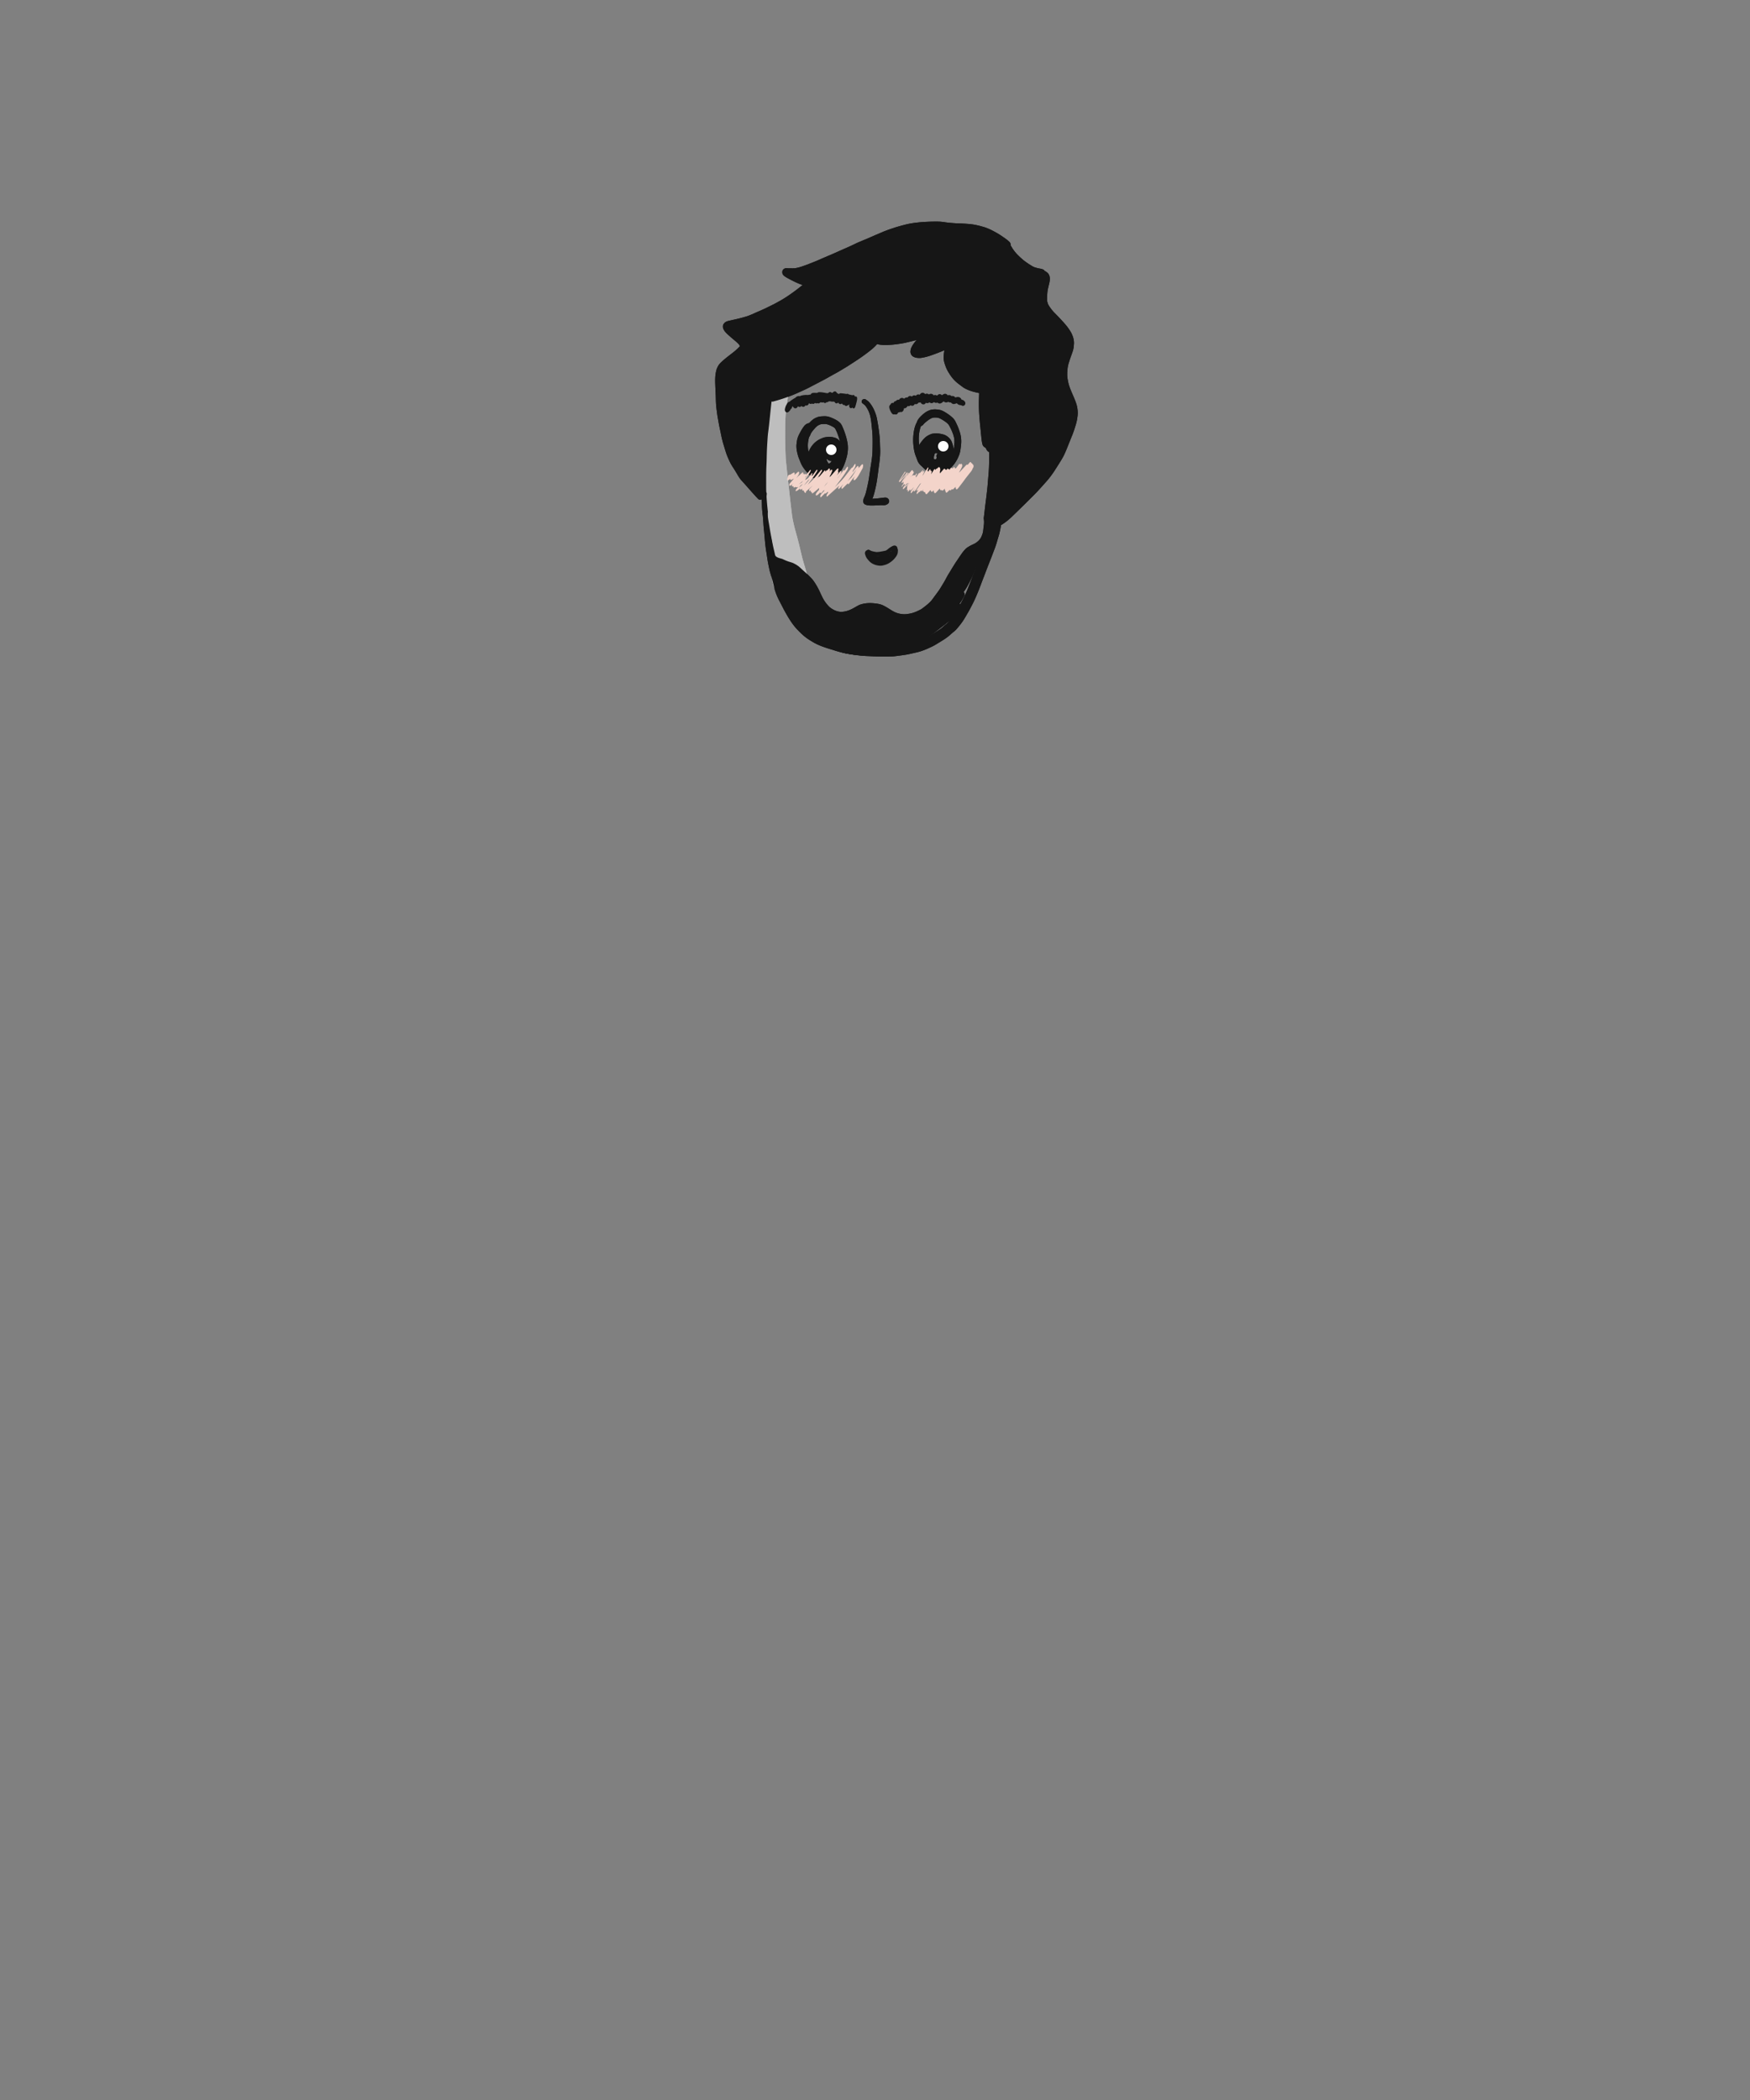 <svg width="500" height="600" xmlns="http://www.w3.org/2000/svg"><rect width="100%" height="100%" fill="#808080" stroke="none"/><g fill="none" fill-rule="evenodd"><path d="M223.97 104.35a2.665 2.665 0 00-.717.907c-.18.355-.365.708-.519 1.074-.188.451-.38.904-.548 1.365-.358.972-.703 1.947-1.045 2.923a34.564 34.564 0 00-.677 2.172c-.877.107-1.35 1.576-1.48 2.298-.197 1.09-.305 2.198-.438 3.297a102.23 102.23 0 00-.381 3.645c-.143 1.716-.244 3.416-.235 5.139.002.51.013 1.022.029 1.534-.039.749-.071 1.498-.105 2.245-.08 1.851-.141 3.71-.11 5.563.025 1.328.049 2.656.071 3.984.017.922.12 1.85.186 2.771.16 2.334.35 4.665.55 6.997.027.595.063 1.191.113 1.788.095 1.135.2 2.258.343 3.387.267 2.105.615 4.198.96 6.291.131.802.275 1.602.406 2.403l.22 1.348.081.507c.032.195.066.388.11.579.178.803.301 1.142.693 1.846a1.38 1.38 0 001.084.701 1.379 1.379 0 001.082-.7c.158-.307.315-.614.465-.923.146-.414.248-.838.304-1.271.105-.7.125-1.386.069-2.086a30.478 30.478 0 00-.038-.428l.04-.023.027-.022c.354 1.145.727 2.28 1.108 3.416.198.586.425 1.163.636 1.744.162.442.345.874.534 1.303.226.515.51 1.321.826 1.708.438.537.798 1.035 1.564 1.054.98.025 1.563-1.125 1.844-1.858.66-1.704.535-3.646 0-5.358-.3-.963-.539-1.947-.825-2.916-.286-.964-.575-1.927-.857-2.892-.308-1.233-.599-2.47-.892-3.706-.404-1.71-.88-3.405-1.353-5.098-.333-1.333-.65-2.67-.82-4.037-.233-1.87-.456-3.74-.66-5.614-.369-3.414-.778-6.822-1.107-10.24-.103-2.238-.187-4.474-.183-6.715.004-1.265.002-2.527.038-3.792.03-1.006.09-2.003.164-3.004.2-1.528.418-3.052.651-4.575.132-.86.265-1.72.392-2.579.079-.536.16-1.072.23-1.609.11-.843.2-1.77.052-2.617-.107-.609-.357-1.642-.993-1.926a.816.816 0 00-.444-.142.822.822 0 00-.445.142" fill="#BEBEBE"/><path d="M251.013 122.335l.007.05-.033-.23.026.18m-2.871-4.918l.041.088-.041-.088m-1.73-3.193a.68.68 0 00-.223.497c0 .166.073.389.223.496.292.21.574.428.814.686.366.46.654.96.9 1.48.231.538.439 1.098.553 1.667.047.242.096.482.145.724l.101.698a144.556 144.556 0 01.286 2.79c.088.913.109 1.83.112 2.745.001.944-.013 1.888-.037 2.832-.023.884-.119 1.76-.235 2.637-.15 1.003-.312 2.003-.459 3.007l.043-.288a204.155 204.155 0 00-.153 1.057c-.07.469-.137.938-.204 1.406a47.44 47.44 0 01-.91 4.198 7.949 7.949 0 01-.398 1.126 3.09 3.09 0 00-.215.525c-.021.071-.037.145-.053.216-.034.148-.077.333-.077.476-.002.376.192.745.558.934.34.176.701.229 1.085.264.552.052 1.103.041 1.656.016.578-.026 1.155-.057 1.734-.075.264-.007.529.005.793.009.193.001.4-.013.582-.072.298-.095.431-.18.676-.36a.975.975 0 00.176-1.256c-.244-.384-.716-.564-1.179-.491-.397.03-.79.087-1.185.141-.368.043-.738.086-1.108.116-.397.031-.794.066-1.19.081.148-.3.273-.61.367-.924.27-.91.492-1.828.684-2.754a28 28 0 00.276-1.483c.085-.566.157-1.132.235-1.698.123-.887.224-1.777.349-2.666a39.26 39.26 0 00.302-2.673c.033-.457.046-.908.05-1.366.004-.448-.026-.9-.04-1.349-.025-.822-.044-1.646-.106-2.466a42.464 42.464 0 00-.327-2.792 49.817 49.817 0 00-.496-2.892c-.144-.694-.387-1.382-.663-2.038a9.954 9.954 0 00-.996-1.824 6.54 6.54 0 00-.63-.766c-.212-.226-.486-.408-.74-.591-.168-.12-.317-.205-.539-.205a.799.799 0 00-.537.205m16.456 14.573c.07.1.156.188.254.26a2.33 2.33 0 01-.062-.321l-.192.061" fill="#161616"/><path d="M253.994 98.555c.153-.014.307-.024.461-.035.304-.02.682-.046 1.038-.09l.053-.009c1.061-.127 2.156-.258 3.216-.507l.039-.01c.888-.209 1.994-.47 3.038-.745l.045-.012a9.042 9.042 0 00-.546.665c-.395.518-.768 1.035-1.01 1.66-.117.294-.178.605-.203 1.009-.01.132.036.346.085.5.062.21.165.394.333.593.24.286.55.409.88.54.182.073.388.098.584.123l.096.011c.205.025.409.039.619.039.394-.003.759-.076 1.111-.147l.092-.02c.298-.058.626-.137 1.03-.248a19.32 19.32 0 001.209-.386 60.203 60.203 0 001.74-.64c.644-.25 1.282-.508 1.919-.77a21.26 21.26 0 00-.186 1.47 5.63 5.63 0 00.207 2.143c.181.594.357 1.084.555 1.54.283.652.658 1.257 1.022 1.813.442.671.899 1.239 1.399 1.733.443.44.948.832 1.429 1.19l.755.568c.527.398 1.096.666 1.786.948.744.301 1.53.503 2.133.644.275.065.552.123.831.17-.007.258-.016.523-.025.787l-.004.157-.012.361-.005.138-.004.129a48.772 48.772 0 00.01 3.494c.02.507.057 1.018.094 1.512l.027.354c.055.822.141 1.656.225 2.464.046.432.09.858.13 1.283.057.594.116 1.19.179 1.784l.015.148c.068.672.141 1.367.318 2.04.118.455.476.838.938 1 .042.11.088.226.14.339.145.32.408.732.823.868l.002.128.008.134c.027.716.013 1.444 0 2.15v.05l-.008.426a51.553 51.553 0 01-.11 2.753c-.034.453-.072.907-.112 1.36l-.018.203c-.033.386-.067.771-.093 1.159-.114 1.62-.317 3.26-.511 4.847l-.061.507a188.55 188.55 0 00-.355 2.904c-.076.65-.152 1.3-.23 1.948l-.057.337c.043.25.067.505.085.755.048.656-.045 1.302-.139 1.95-.049.452-.084.915-.18 1.356-.092.43-.259.83-.433 1.232-.303.698-.839 1.234-1.45 1.67-.48.343-1.04.557-1.564.822a9.203 9.203 0 00-1.236.76c-.377.33-.699.705-1.013 1.097-.597.801-1.142 1.639-1.705 2.464-.605.88-1.157 1.791-1.709 2.703-.308.51-.628 1.016-.928 1.532-.288.494-.544 1.005-.822 1.505-.282.51-.597 1.004-.897 1.502-.28.465-.555.93-.87 1.372-.465.653-.948 1.291-1.426 1.937-.289.39-.566.815-.911 1.16-.268.27-.543.532-.832.778-.387.332-.794.639-1.198.95-.27.209-.538.417-.842.573-.713.367-1.455.716-2.223.945a7.66 7.66 0 01-1.022.233c-.487.074-.98.162-1.474.141-.965-.04-1.902-.247-2.769-.68-.57-.286-1.101-.638-1.641-.975a15.917 15.917 0 00-1.746-.963 6.124 6.124 0 00-.762-.25 10.69 10.69 0 00-.973-.184c-.476-.057-.95-.103-1.43-.124a9.996 9.996 0 00-1.65.075c-.575.086-1.131.203-1.677.407-.529.244-1.027.533-1.533.824-1.142.654-2.37 1.174-3.707 1.184-.77.006-1.5-.214-2.179-.57-.504-.264-1-.584-1.398-.993a10.545 10.545 0 01-1.311-1.667c-.417-.649-.728-1.351-1.056-2.047-.316-.679-.633-1.357-1.006-2.007a20.227 20.227 0 00-1.133-1.758c-.65-.769-1.37-1.465-2.112-2.143-.353-.323-.713-.634-1.062-.959-.303-.283-.6-.568-.916-.833-.27-.194-.54-.39-.83-.553a15.8 15.8 0 00-.808-.426c-.432-.16-.868-.285-1.308-.427-.59-.19-1.145-.455-1.705-.71-.81-.267-1.713-.355-2.21-1.162-.266-.431-.35-.966-.436-1.46-.176-1.022-.323-2.047-.526-3.065-.21-1.06-.509-2.1-.718-3.161a24.477 24.477 0 01-.305-2.09c-.053-.474-.036-.949-.02-1.425.011-.364.012-.733.054-1.096a89.052 89.052 0 01-.448-5.442 38.766 38.766 0 01-.04-2.282l.001-.684c-.003-.947-.001-1.894.01-2.843.011-.931.051-1.864.094-2.736.026-.555.037-1.11.048-1.668l.006-.277c.006-.279.014-.556.022-.834.03-.989.076-1.964.137-2.9l.033-.527.006-.105c.046-.707.092-1.436.171-2.155.21-1.516.368-3.031.52-4.496l.008-.08.012-.114.037-.364c.139-1.348.279-2.696.432-4.044.068.03.152.043.24.043a.9.9 0 00.233-.031 45.864 45.864 0 005.275-1.737c.755-.298 1.56-.646 2.535-1.095l.083-.037c.756-.344 1.615-.733 2.412-1.15l3.73-1.942a65.101 65.101 0 002.025-1.114c.342-.195.684-.388 1.026-.578.173-.094.347-.189.52-.281.412-.224.812-.44 1.195-.668l.973-.583.972-.583c.363-.215.723-.449 1.073-.677l.06-.04.221-.142.354-.23c.33-.21.656-.425.982-.639l.197-.129.41-.27a51.756 51.756 0 002.974-2.121c.49-.375 1.013-.78 1.506-1.215a13.97 13.97 0 001.105-1.114l.031-.036.035-.038c.485.165 1.011.216 1.598.261.277.02.562.033.847.033.29 0 .605-.014.937-.04m12.896-35.243a60.189 60.189 0 00-3.539.154c-.477.033-.967.09-1.398.141l-.154.018c-.613.072-1.338.166-2.077.318-1.084.221-2.167.528-3.214.825l-.078.02a26.16 26.16 0 00-1.13.358l-.426.14c-.451.145-.923.31-1.443.503-.797.295-1.596.64-2.367.972l-.502.216c-.067.03-.133.058-.202.086l-.036.015c-.464.198-.916.398-1.369.595l-.138.061-.956.42c-.92.376-1.834.762-2.75 1.15a12.46 12.46 0 00-.636.297c-.169.08-.302.146-.44.21l-.404.19c-.31.148-.619.293-.931.434-.481.215-.965.427-1.448.64l-.187.081-.986.435-.66.295c-.614.277-1.23.553-1.849.819l-.043.015-.032.028-.001-.002-.049.019.003-.001-.075.023-.419.18.058-.02-.248.1-.12.048a4.333 4.333 0 00-.285.122l-.15.065-.035.016-.034.025-.002-.002c-.715.296-1.416.603-2.116.91l-.645.283c-.812.327-1.623.652-2.435.974-.265.106-.536.2-.808.296l-.079.029c-.152.052-.304.108-.457.163-.888.322-1.681.538-2.424.657a8.29 8.29 0 01-.743.03c-.202 0-.404-.006-.606-.01l-.075-.002-.167-.004-.168-.004-.168-.005-.2-.01a4.82 4.82 0 00-.318-.014 1.2 1.2 0 00-.406.058c-.317.111-.528.275-.667.517-.174.298-.158.593-.111.866.093.575.704.943 1.107 1.187.17.104.345.2.52.294l.206.11c.496.272 1.022.543 1.66.851.693.34 1.32.607 1.916.814.123.043.247.082.37.12l-.424.332c-.28.224-.56.448-.842.67-1.586 1.212-3.484 2.6-5.54 3.71-.173.093-.345.19-.518.285l-.075.04c-.32.177-.651.36-.985.525l-1.89.936a50.54 50.54 0 01-2.117.961 154.721 154.721 0 00-2.052.91c-.452.19-.92.386-1.399.543-.527.172-1.071.32-1.597.464l-.142.038c-.762.206-1.558.383-2.26.537l-.19.043-.616.139-.143.031c-.44.1-.893.202-1.28.45-.205.132-.334.303-.471.484l-.064.084c-.146.193-.164.472-.17.718-.01.299.103.64.342 1.044.158.27.375.51.584.736.186.198.386.38.61.581l.288.256c.256.228.512.456.772.682.178.156.361.307.544.457l.06.05c.176.146.354.292.526.445.286.25.586.519.847.826.085.12.164.24.235.371.012.04.023.08.033.123l-.048.08c-.24.278-.525.541-.777.774l-.095.088c-.302.285-.611.542-.982.842l-.414.319-.413.317-.043.032-.024.033-.002-.004-.071.047-.043.037c-.002.002-.033.027-.032.029-.677.518-1.55 1.206-2.339 1.948a7.14 7.14 0 00-.566.6c-.324.39-.523.799-.739 1.33-.069.165-.113.344-.158.516l-.03.133a8.704 8.704 0 00-.193 1.085c-.13 1.015-.092 2.06-.055 3.07l.01.24c.017.455.038.907.06 1.359.031.668.062 1.335.08 2 .017.688.04 1.255.076 1.777.044.652.125 1.294.207 1.89l.048.369c.053.425.108.84.18 1.243l.305 1.73c.122.706.268 1.406.434 2.18.084.394.167.786.246 1.179.105.531.235 1.103.396 1.752.105.425.235.855.361 1.271l.021.068.12.397c.17.566.343 1.129.524 1.69.171.532.381 1.076.664 1.712.272.622.523 1.137.787 1.62.158.291.344.574.523.848l.046.07c.1.15.198.302.292.455.314.509.626 1.018.928 1.534.289.496.615 1.058 1.034 1.543.207.238.42.47.631.703l.069.074c.133.147.268.294.4.442.429.48.854.963 1.28 1.447a89.32 89.32 0 002.509 2.763.818.818 0 00.59.246.85.85 0 00.447-.126c.006.249.02.502.037.756l.003.047.046.717c.044.755.11 1.743.228 2.697.07.568.137 1.137.202 1.705l.008.067a115.7 115.7 0 00.525 4.051l.028.187c.124.827.253 1.682.418 2.522.164.85.451 1.658.78 2.554.332.901.67 1.799 1.016 2.694.124.324.246.647.368.972.2.542.4 1.074.616 1.603.311.765.609 1.535.905 2.303l.1.255c.17.437.373.952.6 1.458.191.433.42.852.638 1.242.159.29.35.569.535.838l.2.293c.237.353.458.721.683 1.097l.119.198c.138.232.274.464.41.696l.093.159c.283.484.574.986.882 1.472.802 1.266 1.697 2.5 2.562 3.692.229.314.447.615.665.918.516.718 1.12 1.546 1.776 2.303.341.394.633.703.917.971.277.26.563.515.987.88.268.228.534.462.799.695 1.117.982 2.27 1.992 3.598 2.704.4.217.81.418 1.216.599.282.127.57.236.837.337.209.076.426.155.643.21.862.212 1.764.356 2.56.485l.123.02c1.923.31 3.896.344 5.804.375l.15.003c.107.002.214.002.322.002.966 0 1.852-.072 2.713-.216a20.381 20.381 0 002.59-.61c.813-.251 1.575-.636 2.313-1.01l.467-.234.482-.235c.625-.304 1.271-.62 1.88-.987.782-.47 1.473-1.077 2.141-1.664a30.033 30.033 0 011.513-1.226l.08-.06.157-.122c1.23-.952 2.826-2.231 4.265-3.678.483-.488.954-1.007 1.41-1.507l.413-.455c.512-.563.9-1.046 1.223-1.52l.116-.172c.281-.415.534-.79.807-1.15l.24-.323c.164-.202.33-.401.493-.6l.154-.186c.997-1.207 2.028-2.456 2.823-3.84a35.8 35.8 0 001.104-2.131l.16-.33c.279-.564.539-1.165.768-1.695.125-.29.252-.581.38-.869.762-1.7 1.519-3.4 2.27-5.105.466-1.06.817-1.941 1.103-2.772.27-.792.524-1.643.776-2.602l.302-1.154c.096.03.235.045.382.045.175 0 .33-.023.44-.062.18-.064.379-.144.6-.245l.078-.035.242-.112c.45-.202.97-.442 1.432-.742.924-.59 1.83-1.31 2.696-2.138a399.245 399.245 0 005.033-4.926l.281-.278.037-.038c.749-.744 1.524-1.512 2.253-2.301.845-.917 1.679-1.856 2.453-2.734a25.757 25.757 0 002.226-2.977c.757-1.167 1.425-2.23 2.041-3.25.664-1.093 1.15-2.297 1.58-3.358.151-.373.3-.747.449-1.121l.09-.225c.246-.614.49-1.228.743-1.838.469-1.121.838-2.305 1.177-3.419.21-.696.357-1.44.473-2.416.096-.813.043-1.686-.156-2.668-.13-.626-.361-1.242-.59-1.818a38.394 38.394 0 00-.58-1.389l-.147-.338.017.07-.029-.087a.309.309 0 00-.014-.036l-.057-.14c-.281-.66-.562-1.32-.786-1.983-.232-.682-.403-1.422-.552-2.4a9.804 9.804 0 01-.064-1.412c.015-.445.052-.927.118-1.518a9.759 9.759 0 01.34-1.467c.167-.545.351-1.102.545-1.655l.173-.483c.152-.416.303-.839.437-1.258.207-.662.267-1.37.305-1.983.057-.91-.165-1.875-.675-2.954-.207-.443-.487-.856-.758-1.256l-.032-.046c-.648-.96-1.447-1.823-2.22-2.657l-.03-.033-.118-.128a49.057 49.057 0 00-1.512-1.566 13.19 13.19 0 01-1.141-1.294l-.06-.08c-.303-.413-.614-.833-.84-1.295a6.056 6.056 0 01-.278-.955c-.041-.548-.011-1.108.014-1.603.02-.404.055-.838.113-1.324.061-.36.144-.719.226-1.066l.017-.068.025-.104c.03-.132.063-.262.095-.392l.014-.06c.077-.317.157-.643.21-.966.065-.427.092-.78.026-1.21a2.634 2.634 0 00-.297-.824c-.174-.331-.497-.57-.761-.74a4.153 4.153 0 00-.388-.22 1 1 0 00-.582-.459l-.064-.02c-.197-.059-.399-.122-.615-.16l-.17-.032-.098-.018c-.14-.027-.282-.052-.422-.085l-.149-.035c-.085-.024-.17-.046-.256-.069a11.112 11.112 0 01-.823-.271l-.084-.05-.072-.041c-.131-.075-.263-.15-.393-.226a22.775 22.775 0 01-2.305-1.577 23.653 23.653 0 01-1.47-1.333 17.62 17.62 0 01-.412-.408c-.24-.268-.47-.54-.7-.83a14.292 14.292 0 01-.51-.703l-.072-.108-.071-.107a7.453 7.453 0 00-.368-.616.93.93 0 00-.082-.138c.04-.406-.096-.786-.363-1.016a7.998 7.998 0 01-.257-.227l-.185-.166a5.805 5.805 0 00-.344-.273l-.194-.147c-.174-.135-.358-.26-.54-.386l-.169-.117-.064-.044c-.42-.29-.897-.62-1.386-.915a28.494 28.494 0 00-1.4-.783l-.154-.08a15.657 15.657 0 00-2.225-.977c-.248-.089-.506-.16-.756-.23l-.31-.086a25.127 25.127 0 00-1.635-.396 17.64 17.64 0 00-1.971-.274 49.643 49.643 0 00-2.707-.16l-.677-.027a38.02 38.02 0 01-3.148-.27l-.208-.03a16.237 16.237 0 00-1.482-.174c-.35-.019-.734-.03-1.173-.03-.172 0-.343.002-.516.004" fill="#161616"/><path d="M217.796 146.05l-.014-.103.014.103zm68.556.869a.359.359 0 00-.005-.017l.005.017zm-67.56 9.72l-.012-.091.012.091zm.027.2l-.022-.162a.654.654 0 01-.005-.038l.027.2zm-.868-15.766a40.68 40.68 0 00-.182 2.565c-.026.83-.075 1.654.037 2.48l-.01-.068.064.459c.205 1.676.244 3.365.426 5.044.092.842.156 1.687.232 2.528.078.868.167 1.733.28 2.596.073.532.16 1.06.245 1.59.085.52.145 1.041.229 1.56.161.993.36 1.981.577 2.962.225 1.017.587 1.998.841 3.007.245.972.451 1.952.745 2.91a17.23 17.23 0 001.24 2.966c.473.901.928 1.815 1.41 2.714.262.492.544.976.82 1.46.248.432.507.86.777 1.276.628.972 1.316 1.92 2.121 2.752.707.733 1.434 1.47 2.239 2.1.473.367.95.707 1.464 1.013.42.25.835.515 1.265.748 1.863 1.01 3.93 1.557 5.938 2.19.99.312 1.998.576 3.017.774 1.17.227 2.352.351 3.534.493.543.065 1.084.138 1.628.195.557.058 1.12.068 1.677.09 1.083.04 2.163.104 3.247.117 1.08.014 2.16.023 3.238-.05.522-.036 1.042-.105 1.562-.172.665-.087 1.33-.178 1.993-.278.989-.15 1.952-.398 2.927-.617a16.264 16.264 0 001.577-.414 20.517 20.517 0 001.9-.733c.478-.212.953-.429 1.421-.66.509-.25.986-.539 1.467-.836.917-.567 1.858-1.111 2.724-1.756.523-.39.999-.831 1.49-1.258.37-.321.78-.607 1.103-.976.792-.906 1.559-1.848 2.196-2.871.299-.479.579-.97.861-1.456.268-.458.536-.916.784-1.384.516-.967 1.038-1.94 1.485-2.943.492-1.1.965-2.213 1.391-3.34.41-1.08.817-2.163 1.239-3.238.388-.996.755-2 1.145-2.995.403-1.026.814-2.046 1.2-3.078.38-1.01.79-2.016 1.114-3.044.167-.531.314-1.066.474-1.599.143-.475.297-.948.416-1.43.24-.974.424-1.958.574-2.951.073-.483.152-.965.233-1.448a8.23 8.23 0 00.089-.664c.008-.095-.104-.617-.068-.5-.104-.354-.354-.71-.686-.88-.254-.133-.455-.208-.746-.208-.262 0-.542.075-.768.208-.389.227-.65.636-.744 1.07-.1.463-.171.937-.236 1.405-.07.517-.161 1.032-.252 1.546-.083.47-.19.935-.298 1.4-.12.51-.278 1.01-.429 1.51-.148.494-.281.993-.437 1.485-.17.543-.368 1.077-.564 1.612-.36.99-.73 1.978-1.112 2.96-.394 1.012-.811 2.012-1.194 3.028-.411 1.091-.84 2.177-1.25 3.269a122.972 122.972 0 01-1.31 3.368c-.27.625-.55 1.244-.853 1.855a84.067 84.067 0 01-1.13 2.194c-.349.655-.736 1.289-1.109 1.93-.205.352-.417.697-.632 1.042-.198.318-.433.617-.657.916-.413.532-.839 1.065-1.347 1.502-.265.229-.54.448-.805.678-.27.23-.53.471-.8.702-.873.633-1.806 1.182-2.724 1.749-.48.296-.957.581-1.467.824-.469.222-.94.44-1.413.653-.554.21-1.112.396-1.68.567-.555.166-1.132.265-1.694.404-1.094.27-2.202.446-3.316.606a31.8 31.8 0 01-1.269.15c-.557.051-1.114.074-1.673.093-.53.017-1.062 0-1.593-.005-.54-.004-1.08-.016-1.62-.032-.559-.017-1.117-.05-1.676-.078-.504-.025-1.01-.033-1.514-.07-.553-.038-1.1-.1-1.651-.171-.533-.067-1.068-.124-1.6-.19a29.598 29.598 0 01-2.228-.39 28.1 28.1 0 01-2.278-.612c-1.447-.456-2.91-.863-4.316-1.434-.22-.096-.44-.193-.653-.303-.317-.163-.622-.349-.929-.531-.552-.328-1.103-.648-1.623-1.025-.479-.39-.926-.821-1.376-1.245a17.297 17.297 0 01-1.402-1.485 23.505 23.505 0 01-1.233-1.795c-.445-.73-.866-1.474-1.292-2.216-.407-.707-.758-1.446-1.148-2.162-.35-.645-.717-1.283-1.016-1.955a23.31 23.31 0 01-.854-2.61c-.277-1.016-.637-2.012-.99-3.003a34.507 34.507 0 01-.87-2.91c-.119-.462-.246-.924-.355-1.39-.124-.529-.235-1.063-.36-1.594a55.012 55.012 0 01-.627-2.947c-.085-.49-.193-.978-.283-1.468-.097-.525-.185-1.052-.28-1.576-.091-.51-.164-1.023-.254-1.533-.087-.495-.175-.989-.25-1.484-.083-.56-.155-1.122-.25-1.682-.076-.446-.194-.883-.266-1.33-.127-1.41-.018-2.837.113-4.242.028-.306-.279-.564-.563-.564-.329 0-.535.258-.564.564z" fill="#161616"/><path d="M274.539 168.993a.877.877 0 00-.47.312c-.208.228-.386.486-.572.732l-.377.493c-.213.265-.424.53-.641.794-.283.341-.556.696-.852 1.027-.58.648-1.164 1.292-1.757 1.929-.663.465-1.331.928-1.976 1.416-.822.626-1.663 1.232-2.463 1.885l-1.435 1.17c-.196.16-.391.32-.592.475-.268.207-.48.426-.682.698-.112.15-.236.332-.27.515l-.004.022c-.393.253-.79.5-1.195.735-.224.13-.446.265-.673.389l-.08.044a1.366 1.366 0 00-.408.045c-.356.098-.598.315-.8.607-.132.187-.21.394-.29.605-.126.335-.035.77.143 1.067.181.306.49.544.839.635.288.075.563.105.857.025.18-.05.378-.13.54-.209l.288-.147c.193-.098.38-.217.565-.33.445-.27.89-.544 1.332-.817a39.547 39.547 0 002.31-1.568c1.67-1.2 3.292-2.458 4.904-3.733.466-.371.933-.736 1.383-1.123.328-.283.658-.565.986-.85.528-.455 1.045-.935 1.407-1.535a1.387 1.387 0 00-.399-1.834c.211-.283.417-.57.597-.873.3-.505.643-1.011.833-1.57.12-.355-.076-.766-.392-.948a.862.862 0 00-.656-.083m-46.263 3.62l-.02-.045.02.045m-.12-.271l.018.043a.07.07 0 01.004.01l-.023-.053m-.031-.074l.036.084-.036-.084m-3.304-10.154a.594.594 0 00-.351.258c-.087.144-.081.276-.059.432a3.655 3.655 0 00.02.148v-.004c.054.394.104.788.164 1.18.073.49.177.974.275 1.458.093.46.192.92.297 1.379l-.092-.168c-.15-.264-.45-.424-.759-.445-.06-.077-.122-.153-.184-.229-.211-.256-.472-.457-.743-.651-.243-.175-.547-.253-.845-.265a1.07 1.07 0 00-.48.132.774.774 0 00-.365.453c-.141.46.142.885.383 1.263.954 1.504 2.01 2.947 3.052 4.393.144.2.29.4.436.598l.05.085.794 1.336c.109.184.215.374.324.56l.205.387c.151.285.31.568.474.848.243.414.484.829.804 1.197a.679.679 0 00.253.177l.78 1.055c.152.205.325.398.49.594.158.193.32.384.48.579.167.202.357.39.535.582.178.193.363.394.57.567.372.371.864.886 1.446.673.23-.083.414-.189.542-.399.129-.21.14-.432.091-.666a.842.842 0 00-.009-.034.942.942 0 00-.03-.361c-.07-.157-.137-.315-.216-.468-.093-.179-.262-.34-.399-.493-.13-.144-.266-.283-.402-.425-.187-.196-.374-.393-.565-.588-.17-.176-.34-.354-.52-.523-.09-.083-.176-.17-.27-.25a15.899 15.899 0 00-.19-.157 1.515 1.515 0 00-.41-.25 24.286 24.286 0 01-1.018-1.437l-.069-.129c-.092-.167-.181-.336-.273-.504l-.696-1.272-.064-.117-.006-.01-.09-.206-.003-.007.04.09-.045-.1a72.12 72.12 0 01-.814-2.075 26.355 26.355 0 01-.714-2.27 43.23 43.23 0 01-.518-2.166c-.169-.774-.33-1.55-.443-2.332l.003.02c-.048-.35-.094-.7-.144-1.051-.02-.134-.153-.27-.27-.335a.62.62 0 00-.452-.057m42.943-42.792c.241.045.477.103.707.187.682.342 1.345.758 1.955 1.219.222.185.429.383.617.604.197.314.358.658.534.987.129.242.24.497.357.746l.245.62a8.41 8.41 0 01.486 1.759c.083.869-.003 1.728-.113 2.59a7.155 7.155 0 01-.345 1.443 9.958 9.958 0 01-1.04 1.895 10.833 10.833 0 01-1.404 1.485 3.353 3.353 0 01-.42.246c-.54.215-1.093.404-1.662.51-.16.015-.317.02-.478.009a3.301 3.301 0 01-.46-.129 3.91 3.91 0 01-.521-.32 18.92 18.92 0 01-.769-.66c-.459-.415-.919-.824-1.312-1.308-.357-.514-.626-1.082-.876-1.658a11.435 11.435 0 01-.652-2.564 13.518 13.518 0 01-.104-1.59c-.003-.554.041-1.103.108-1.65.096-.646.24-1.268.47-1.879l.069-.15a.899.899 0 00.1-.022c.245-.068.396-.211.543-.4l-.032.044c.25-.32.548-.585.862-.84l-.03.024.364-.292a7.26 7.26 0 011.18-.75c.193-.07.387-.126.588-.168.345-.03.688-.024 1.033.012m-1.67-2.25c-.382.066-.751.24-1.099.407a4.8 4.8 0 00-.72.448c-.255.18-.514.382-.741.596-.219.206-.439.41-.645.63-.295.31-.543.673-.76 1.041a.977.977 0 00-.129.39 4.67 4.67 0 00-.104.185c-.35.648-.57 1.389-.716 2.11a14.791 14.791 0 00-.193 4.397c.069.687.172 1.366.343 2.035.196.768.513 1.507.84 2.226.429.953 1.174 1.675 1.911 2.378.602.572 1.239 1.157 2.017 1.455.314.12.633.188.968.221.352.036.685-.01 1.034-.064.492-.073.96-.252 1.424-.425.452-.167.897-.346 1.287-.638.583-.439 1.09-.986 1.557-1.55a9.324 9.324 0 001.168-1.785c.342-.676.632-1.376.787-2.124.126-.602.186-1.228.258-1.84a9.09 9.09 0 00.027-1.844 9.036 9.036 0 00-.42-1.98c-.087-.268-.185-.533-.279-.8a14.005 14.005 0 00-.537-1.296c-.117-.245-.235-.49-.351-.737-.27-.572-.692-1.037-1.166-1.441a13.828 13.828 0 00-1.748-1.243 6.763 6.763 0 00-1.14-.58 3.95 3.95 0 00-.727-.18 6.624 6.624 0 00-1.152-.102c-.332 0-.667.054-.994.11m-27.747 16.775l-.045.06.045-.06m-6.645-10.07l-.026.062.026-.062m.923-2.014l-.007.003h.002a.04.04 0 01.005-.003m3.4-.606a5.9 5.9 0 011.046.336c.447.2.889.415 1.293.691.07.063.135.128.199.198.255.379.431.807.615 1.225.437 1.177.845 2.37 1.038 3.613.062.632.045 1.27-.026 1.903-.102.65-.286 1.273-.475 1.904-.117.397-.261.793-.416 1.177a8.5 8.5 0 01-.884 1.552 4.14 4.14 0 01-.325.337 3.803 3.803 0 01-.52.295c-.333.122-.67.205-1.019.26a6.494 6.494 0 01-1.18.011 4.932 4.932 0 01-.87-.248 5.681 5.681 0 01-.961-.56 6.523 6.523 0 01-.862-.888 9.623 9.623 0 01-1.065-1.88 11.293 11.293 0 01-.72-2.61 10.509 10.509 0 01-.083-1.186 7.902 7.902 0 01.08-1.067c.068-.46.161-.914.274-1.364.142-.129.231-.292.303-.482.047-.128.097-.255.147-.382.103-.217.225-.417.363-.613.45-.568.905-1.146 1.455-1.618a4.42 4.42 0 01.69-.41c.163-.062.327-.116.499-.153a8.097 8.097 0 011.404-.04m-1.362-2.187c-.322.02-.636.065-.943.16-.303.092-.6.23-.88.37-.284.14-.538.34-.786.534-.221.174-.42.364-.61.57-.432.466-.796.99-1.16 1.51-.367.521-.56 1.125-.736 1.73-.123.419.067.864.415 1.096l-.026.107a13.76 13.76 0 00-.332 1.94c-.06.634-.02 1.27.038 1.902.067.692.204 1.378.386 2.047.337 1.235.892 2.438 1.687 3.444.179.228.369.442.576.646.215.211.463.393.706.569.51.37 1.11.637 1.712.815.323.096.666.128 1 .157.31.025.623.02.933 0 .334-.023.67-.076.998-.145.371-.077.719-.226 1.06-.383.543-.25.966-.659 1.324-1.125a8.633 8.633 0 00.933-1.57c.173-.37.317-.751.453-1.136.074-.216.158-.432.225-.653l.219-.728c.167-.557.26-1.12.335-1.695a8.776 8.776 0 00.046-1.863c-.053-.68-.208-1.347-.37-2.007-.18-.743-.44-1.462-.69-2.181-.063-.18-.14-.353-.215-.53-.16-.383-.31-.775-.512-1.139-.311-.558-.805-.956-1.335-1.294-.243-.155-.508-.28-.765-.41a11.357 11.357 0 00-.93-.408 6.5 6.5 0 00-.8-.268c-.333-.084-.698-.102-1.041-.108h-.06c-.284 0-.572.029-.855.046" fill="#161616"/><path d="M237.587 131.454l-.008.054.008-.054m-.62-1.744c.051.013.102.028.152.046.036.021.07.043.104.067a2.8 2.8 0 01.124.142l.022.034c.091.34.165.685.218 1.037l.014.154a6.99 6.99 0 01-.031.384 8.084 8.084 0 01-.053.325l-.046.075a2.74 2.74 0 01-.253.273 1.71 1.71 0 01-.162.104 2.42 2.42 0 01-.265.074l-.053.004-.008-.001-.021-.005a5.013 5.013 0 01-.424-.744 2.937 2.937 0 01-.121-.45c-.016-.202-.014-.4.004-.601a3.63 3.63 0 01.134-.53c.047-.108.1-.212.161-.312l.043-.05a3.279 3.279 0 01.46-.026m-.06-3.904a1.398 1.398 0 00-.3.057c-.134.034-.26.107-.386.165-.258.116-.48.31-.701.493a3.288 3.288 0 00-.494.527.624.624 0 00-.69.317c-.109.196-.191.4-.274.61a5.056 5.056 0 00-.216.665 3.42 3.42 0 00-.076.629 5.861 5.861 0 00-.172.567 6.77 6.77 0 00-.142.94c-.053.527-.001 1.06.096 1.576.05.265.132.52.236.765.052.12.113.233.18.341l.06.236c.06.25.131.492.265.71.165.273.39.474.633.662.16.126.362.21.543.296.122.06.242.11.37.154.118.039.265.053.387.067.224.027.434.031.66-.008.281-.048.551-.188.791-.35a3.024 3.024 0 001.005-1.112 4.494 4.494 0 00.36-1.054c.136-.11.262-.235.384-.361.079-.081.154-.167.23-.25a2.44 2.44 0 00.325-.418c.256-.44.342-.956.318-1.468-.028-.573-.174-1.14-.374-1.668a6.535 6.535 0 00-.687-1.339c-.28-.42-.59-.802-.94-1.154a2.216 2.216 0 00-.544-.41 1.747 1.747 0 00-.742-.199l-.105.014m30.044 6.246c-.324-.041-.694-.312-.918-.502a2.513 2.513 0 01-.33-.397 1.833 1.833 0 01-.266-1.177c-.027-.2-.016-.409.041-.615.094-.342.305-.754.602-.994.284-.23.65-.483 1.042-.535.177-.024.352-.063.53-.063l.065.001c.344.02.649.074.951.237.428.234.767.581.925 1.015.13.264.188.563.204.835.008.149.015.296.017.445.003.727-.562 1.355-1.307 1.544l-.032.014c-.355.165-.562.21-.956.25a.76.76 0 01-.083.004c-.162 0-.322-.042-.485-.062m.179-6.911c-.114.048-.22.109-.322.174a2.17 2.17 0 00-.431.061c-.287.067-.552.23-.777.398-.215.16-.393.35-.555.555-.359.454-.566.968-.756 1.496a8.935 8.935 0 00-.385 1.5c-.043.26-.075.501-.037.762.042.298.114.58.23.863.097.232.216.454.355.668.14.213.319.411.492.603.096.105.232.18.35.262.096.066.208.111.316.158.076.034.155.063.233.09.122.085.248.168.372.247.209.135.446.232.686.312l.063.03a3.49 3.49 0 002.598.135c.157-.055.31-.12.458-.191.183-.089.349-.224.504-.348.226-.18.409-.423.563-.654.15-.225.247-.491.323-.746a3.09 3.09 0 00.119-.83c.12-.377.173-.772.17-1.168-.005-.573-.164-1.13-.386-1.661a11.213 11.213 0 00-.573-1.147c-.143-.253-.278-.512-.438-.756a1.647 1.647 0 00-.205-.25 1.575 1.575 0 00-.29-.374 1.967 1.967 0 00-.78-.444 2.034 2.034 0 00-.559-.075c-.46 0-.912.144-1.338.33" fill="#161616"/><path d="M268.7 127.56l.05.04-.05-.04m-1.262-2.716a.882.882 0 00-.615 1.079c.067.24.213.381.404.524.474.357.947.713 1.416 1.071.268.21.539.42.763.676.077.116.148.234.21.358.101.291.151.596.198.9.025.233.038.46.021.695-.06.342-.14.68-.233 1.013a7.65 7.65 0 01-.302.845 2.3 2.3 0 01-.252.432.807.807 0 00-.11.404.81.81 0 00.235.566.81.81 0 00.567.235c.228 0 .394-.096.565-.235a3.35 3.35 0 00.662-.723c.081-.116.14-.253.195-.383a6.57 6.57 0 00.235-.611c.087-.273.143-.555.199-.836.075-.372.13-.76.088-1.14a8.743 8.743 0 00-.118-.725c-.117-.57-.253-1.148-.6-1.629-.184-.255-.37-.498-.613-.7a13.88 13.88 0 00-.374-.306c-.613-.487-1.24-.953-1.866-1.422a.718.718 0 00-.425-.12.93.93 0 00-.25.032m-1.333 1.13c-.156.24-.326.501-.288.8.135-.093.284-.169.439-.191.117-.018.233-.047.35-.047h.009c.04-.065.084-.128.126-.191.11-.168.034-.406-.132-.502a.36.36 0 00-.182-.05.387.387 0 00-.322.18" fill="#161616"/><path d="M267.628 130.746zm-.034-1.27c.117.024.232.055.346.09a.91.91 0 00-.335 1.071c0 .052 0 .103-.003.154a2.717 2.717 0 01-.088.305 1.824 1.824 0 01-.036.067l-.042.024c-.05.015-.1.029-.15.04a2.205 2.205 0 01-.185 0 2.697 2.697 0 01-.211-.053l-.012-.006a.412.412 0 01-.015-.03 2.452 2.452 0 01-.042-.16 3.62 3.62 0 01.005-.443c.064-.33.157-.652.27-.97l.011-.023a2.31 2.31 0 01.076-.043c.037-.011.074-.02.112-.03.1-.003.199 0 .299.007zm-.37-.037l-.025.02.026-.02zm-1.093-2.327a4.123 4.123 0 00-.513.364 5.84 5.84 0 00-.642.627 1.56 1.56 0 01.017-.057c.16-.194.326-.385.5-.568.204-.136.418-.259.638-.366zm1.962-.624c.285.05.566.116.842.206.08.04.156.085.232.134.081.07.16.144.233.224.05.079.096.16.137.244.089.229.166.462.235.699a7.06 7.06 0 00-.977-.746 3.18 3.18 0 00-.838-.366c-.374-.108-.76-.091-1.136-.025a.765.765 0 00.43-.406c.28-.006.56.008.842.036zm-.514-2.658c-.418.002-.82.036-1.237.098a1.57 1.57 0 00-.357.116 7.366 7.366 0 00-.576.257 8.61 8.61 0 00-.377.204c-.606.344-1.098.879-1.534 1.413-.384.473-.727.95-1.003 1.49a5.573 5.573 0 00-.423 1.114 5.87 5.87 0 00-.14.92c-.015.154-.03.306-.037.46-.031.542.026 1.103.218 1.612.106.284.236.557.408.806.138.201.3.388.47.565.194.202.432.363.654.534.18.136.363.27.553.39.424.261.877.456 1.356.59.23.066.458.132.697.148.208.013.41.003.614-.02h.001c.327.06.65.097.983.096.315-.004.634-.065.943-.121.486-.089.934-.336 1.35-.591.286-.177.56-.375.825-.582.292-.23.557-.477.762-.791.152-.232.288-.472.415-.718.135-.262.251-.539.356-.812.114-.3.15-.64.174-.957.019-.229-.016-.462-.036-.692a17.96 17.96 0 00-.122-1.007c-.066-.458-.193-.899-.323-1.341-.152-.516-.344-1.045-.674-1.475-.523-.68-1.218-1.189-2.062-1.418a7.434 7.434 0 00-.803-.178c-.343-.053-.71-.11-1.061-.11h-.014zm-32.209 4.528l-.04.031.04-.031m1.916-.435a.769.769 0 00.025-.304c.107.025.213.053.318.086l.097.105c.167.224.325.452.461.697.132.35.228.705.296 1.074.026.288.042.575.032.866-.011.338-.045.672-.082 1.009-.085.549-.186 1.1-.36 1.63-.05.092-.106.18-.166.268-.125.142-.26.275-.405.399a3.88 3.88 0 01-.52.29c-.25.084-.503.14-.764.185a2.94 2.94 0 01-.387.002 5.96 5.96 0 01-.735-.171 4.524 4.524 0 01-.535-.303 3.866 3.866 0 01-.381-.381 4.539 4.539 0 01-.332-.544 4.35 4.35 0 01-.176-.698 6.479 6.479 0 01.021-1.276c.042-.228.09-.451.162-.672a5.25 5.25 0 01.449-.654c.36-.424.714-.854 1.138-1.221.018-.012.037-.022.055-.033.26.057.512.126.766.21a.72.72 0 00.223.034c.36 0 .706-.262.8-.598m-1.467-3.002c-.482.07-.921.266-1.36.464a5.923 5.923 0 00-.7.369 7.651 7.651 0 00-.871.644c-.386.319-.69.706-.986 1.1-.362.485-.626 1.035-.864 1.582-.163.38-.274.764-.357 1.166-.1.48-.203.981-.19 1.474a3.54 3.54 0 00.374 1.527c.222.439.514.838.844 1.205.151.17.304.327.47.483.33.311.718.523 1.134.698l.035.015c.1.076.2.15.305.218.372.244.778.402 1.208.523.438.124.904.21 1.36.194.297-.01.595-.071.889-.115a2.87 2.87 0 00.318-.067c.33-.09.651-.216.96-.364a4.459 4.459 0 001.41-1.089c.16-.189.312-.385.453-.588.175-.252.289-.568.38-.857.09-.288.177-.575.25-.867.165-.64.283-1.306.349-1.962a8.2 8.2 0 00.053-.81 7.451 7.451 0 00-.106-1.145 5.32 5.32 0 00-.797-2.071c-.178-.274-.388-.53-.595-.784-.423-.519-1.091-.798-1.746-.931a6.165 6.165 0 00-1.117-.121h-.05c-.352 0-.707.06-1.053.109" fill="#161616"/><path d="M236.377 129.226c0 .27.222.491.49.491.27 0 .491-.222.491-.49a.493.493 0 00-.49-.491.493.493 0 00-.49.49m-4.59-8.339c-.072.003-.145.003-.218.003-.11 0-.223-.002-.335.007a1.664 1.664 0 00-.525.117c-.114.05-.219.093-.324.155-.128.075-.242.182-.356.278-.145.121-.26.287-.376.439-.155.202-.3.413-.44.627-.186.277-.342.576-.503.867-.178.322-.353.644-.507.979-.21.453-.38.929-.469 1.423-.03.163-.055.327-.077.49a33.8 33.8 0 00-.095.763c-.02.178-.016.357-.013.535.015.965.245 1.905.513 2.822.055.187.132.37.2.554.075.205.162.406.245.609.234.605.48 1.202.821 1.751.17.276.367.535.557.795.23.316.482.605.746.89.208.225.417.45.62.68.152.175.3.367.477.517.084.071.17.138.26.201.094.067.207.103.314.143.23.09.55.064.762-.066a.815.815 0 00.369-.683c0-.301-.175-.525-.38-.711a8.315 8.315 0 01-.34-.322 5.69 5.69 0 01-.457-.55 5.918 5.918 0 01-.444-.72 10.92 10.92 0 01-.346-.763 20.305 20.305 0 01-.389-1.023c-.139-.41-.243-.836-.364-1.252-.116-.396-.229-.789-.346-1.182a7.616 7.616 0 01-.223-1.081 29.691 29.691 0 01-.048-.483 4.738 4.738 0 01.006-.94c.06-.376.125-.75.215-1.12.13-.543.245-1.099.432-1.624a2.65 2.65 0 01.225-.389c.298-.35.658-.632 1.008-.924.125-.107.128-.31.052-.45a.667.667 0 00.23-.157.726.726 0 00.2-.5c0-.37-.298-.705-.66-.705h-.017" fill="#161616"/><path d="M234.553 126.918a.517.517 0 000 .702c.237.257.478.507.725.753a.775.775 0 00-.322.637c0 .146.042.283.099.414a.691.691 0 00.094.435c.12.168.222.345.351.508.09.114.182.225.282.327.261.273.54.52.845.737.385.275.972.381 1.334.003a.77.77 0 00.06-.979.6.6 0 00.158-.117c.161-.17.216-.469.095-.677-.142-.245-.382-.392-.608-.543a11.983 11.983 0 01-.673-.477 21.893 21.893 0 01-1.766-1.723.467.467 0 00-.674 0" fill="#161616"/><path d="M223.97 104.35a2.665 2.665 0 00-.717.907c-.18.355-.365.708-.519 1.074-.188.451-.38.904-.548 1.365-.358.972-.703 1.947-1.045 2.923a34.564 34.564 0 00-.677 2.172c-.877.107-1.35 1.576-1.48 2.298-.197 1.09-.305 2.198-.438 3.297a102.23 102.23 0 00-.381 3.645c-.143 1.716-.244 3.416-.235 5.139.002.51.013 1.022.029 1.534-.039.749-.071 1.498-.105 2.245-.08 1.851-.141 3.71-.11 5.563.025 1.328.049 2.656.071 3.984.017.922.12 1.85.186 2.771.16 2.334.35 4.665.55 6.997.027.595.063 1.191.113 1.788.095 1.135.2 2.258.343 3.387.267 2.105.615 4.198.96 6.291.131.802.275 1.602.406 2.403l.22 1.348.081.507c.032.195.066.388.11.579.178.803.301 1.142.693 1.846a1.38 1.38 0 001.084.701 1.379 1.379 0 001.082-.7c.158-.307.315-.614.465-.923.146-.414.248-.838.304-1.271.105-.7.125-1.386.069-2.086a30.478 30.478 0 00-.038-.428l.04-.023.027-.022c.354 1.145.727 2.28 1.108 3.416.198.586.425 1.163.636 1.744.162.442.345.874.534 1.303.226.515.51 1.321.826 1.708.438.537.798 1.035 1.564 1.054.98.025 1.563-1.125 1.844-1.858.66-1.704.535-3.646 0-5.358-.3-.963-.539-1.947-.825-2.916-.286-.964-.575-1.927-.857-2.892-.308-1.233-.599-2.47-.892-3.706-.404-1.71-.88-3.405-1.353-5.098-.333-1.333-.65-2.67-.82-4.037-.233-1.87-.456-3.74-.66-5.614-.369-3.414-.778-6.822-1.107-10.24-.103-2.238-.187-4.474-.183-6.715.004-1.265.002-2.527.038-3.792.03-1.006.09-2.003.164-3.004.2-1.528.418-3.052.651-4.575.132-.86.265-1.72.392-2.579.079-.536.16-1.072.23-1.609.11-.843.2-1.77.052-2.617-.107-.609-.357-1.642-.993-1.926a.816.816 0 00-.444-.142.822.822 0 00-.445.142" fill="#BEBEBE"/><path d="M272.323 114.796a.33.33 0 01.045-.002l-.047.003.002-.001zm2.395-.616l.032.007a2.303 2.303 0 01-.032-.007zm-3.193-.883l-.011.004.01-.004zm-11.818 1.7l-.017.022a.32.32 0 01.017-.022zm3.33-2.552a2.236 2.236 0 00-.279.346.757.757 0 00-.288-.09.93.93 0 00-.472.082 1.08 1.08 0 00-.33.3c-.248-.14-.56-.17-.808-.041a.985.985 0 00-.308.263 1.023 1.023 0 00-.243-.123c-.227-.074-.46-.07-.665.057l-.174.123a6.066 6.066 0 00-.182.228.725.725 0 00-.418-.008l-.212.074c-.073.05-.144.102-.216.154l-.104.126-.05-.045a3.81 3.81 0 00-.264-.14c-.22-.11-.534-.058-.742.05a.964.964 0 00-.4.427.951.951 0 00-.377-.003.781.781 0 00-.528.372.707.707 0 00-.303.074.806.806 0 00-.41.514c-.24-.154-.573-.042-.72.189a.851.851 0 00-.115.216l-.006.031c-.194.09-.31.285-.34.516-.035.267.04.533.123.787a3.832 3.832 0 00.664 1.236c.195.23.525.322.781.197a.615.615 0 00.716-.098.685.685 0 00.186-.296 1.51 1.51 0 00.051-.112l.028-.001a.709.709 0 00.516-.16.765.765 0 00.607-.041c.2-.103.315-.271.4-.483.066-.165.096-.342.117-.52a.906.906 0 00.07.01c.236.023.429-.065.609-.21.15-.12.259-.275.347-.445l.006.002c.185.07.438.077.608-.033.093-.06.185-.116.263-.191.28.218.684.223.942-.029.103-.1.185-.212.255-.331a.812.812 0 00.48.052c.243-.047.433-.224.58-.423a.888.888 0 00.028-.038c.13.035.26.027.391-.006a.916.916 0 00.178-.064c.014.037.03.074.047.112.229.48.89.67 1.261.28.079-.082.152-.167.223-.254a.794.794 0 00.124.06c.217.086.415.052.622-.032a.956.956 0 00.274-.174.788.788 0 00.705.25c.219-.034.401-.165.575-.3a.88.88 0 00.538.23.83.83 0 00.452-.102.84.84 0 00.746.273c.264-.035.484-.186.694-.346.112-.086.22-.175.33-.266a.943.943 0 00.642.311c.246.013.476-.058.69-.168a.935.935 0 00.46.178c.097.002.188-.002.278-.013.056.085.126.16.209.22.093.086.202.136.314.187.232.104.49.035.719-.027.155-.042.31-.099.468-.149a1.224 1.224 0 00.684.485c.184.046.367.063.55.093l.073.026.015.012a.68.68 0 00.863-.048.794.794 0 00.051-1.064c-.154-.177-.317-.338-.534-.425-.123-.052-.254-.08-.384-.11a1.11 1.11 0 00-.246-.41 1.068 1.068 0 00-.6-.33 1.489 1.489 0 00-.517.02 3.32 3.32 0 00-.431.117.84.84 0 00-.238-.269.95.95 0 00-.823-.125.945.945 0 00-1.089-.225.885.885 0 00-.44-.385c-.146-.052-.293-.087-.445-.051a1.365 1.365 0 00-.331.117c-.155.08-.3.185-.438.297l-.014-.02c-.114-.17-.37-.286-.553-.303-.354-.034-.598.204-.833.436a.79.79 0 00-.233-.142.94.94 0 00-.472-.04.792.792 0 00-.259.104.906.906 0 00-.244-.286.974.974 0 00-.433-.17.992.992 0 00-.686.196.902.902 0 00-.507-.239.917.917 0 00-.561.14 1.674 1.674 0 00-.057-.08c-.191-.252-.532-.343-.833-.285a.79.79 0 00-.398.199zm-12.024 9.89l.007.05-.033-.23.026.18m-2.871-4.918l.041.088-.041-.088m-1.73-3.193a.68.68 0 00-.223.497c0 .166.073.389.223.496.292.21.574.428.814.686.366.46.654.96.9 1.48.231.538.439 1.098.553 1.667.047.242.096.482.145.724l.101.698a144.556 144.556 0 01.286 2.79c.088.913.109 1.83.112 2.745.001.944-.013 1.888-.037 2.832-.023.884-.119 1.76-.235 2.637-.15 1.003-.312 2.003-.459 3.007l.043-.288a204.155 204.155 0 00-.153 1.057c-.07.469-.137.938-.204 1.406a47.44 47.44 0 01-.91 4.198 7.949 7.949 0 01-.398 1.126 3.09 3.09 0 00-.215.525c-.021.071-.037.145-.053.216-.034.148-.077.333-.077.476-.002.376.192.745.558.934.34.176.701.229 1.085.264.552.052 1.103.041 1.656.016.578-.026 1.155-.057 1.734-.075.264-.007.529.005.793.009.193.001.4-.013.582-.072.298-.095.431-.18.676-.36a.975.975 0 00.176-1.256c-.244-.384-.716-.564-1.179-.491-.397.03-.79.087-1.185.141-.368.043-.738.086-1.108.116-.397.031-.794.066-1.19.081.148-.3.273-.61.367-.924.27-.91.492-1.828.684-2.754a28 28 0 00.276-1.483c.085-.566.157-1.132.235-1.698.123-.887.224-1.777.349-2.666a39.26 39.26 0 00.302-2.673c.033-.457.046-.908.05-1.366.004-.448-.026-.9-.04-1.349-.025-.822-.044-1.646-.106-2.466a42.464 42.464 0 00-.327-2.792 49.817 49.817 0 00-.496-2.892c-.144-.694-.387-1.382-.663-2.038a9.954 9.954 0 00-.996-1.824 6.54 6.54 0 00-.63-.766c-.212-.226-.486-.408-.74-.591-.168-.12-.317-.205-.539-.205a.799.799 0 00-.537.205m16.456 14.573c.07.1.156.188.254.26a2.33 2.33 0 01-.062-.321l-.192.061" fill="#161616"/><path d="M253.994 98.555c.153-.014.307-.024.461-.035.304-.02.682-.046 1.038-.09l.053-.009c1.061-.127 2.156-.258 3.216-.507l.039-.01c.888-.209 1.994-.47 3.038-.745l.045-.012a9.042 9.042 0 00-.546.665c-.395.518-.768 1.035-1.01 1.66-.117.294-.178.605-.203 1.009-.01.132.036.346.085.5.062.21.165.394.333.593.24.286.55.409.88.54.182.073.388.098.584.123l.096.011c.205.025.409.039.619.039.394-.003.759-.076 1.111-.147l.092-.02c.298-.058.626-.137 1.03-.248a19.32 19.32 0 001.209-.386 60.203 60.203 0 001.74-.64c.644-.25 1.282-.508 1.919-.77a21.26 21.26 0 00-.186 1.47 5.63 5.63 0 00.207 2.143c.181.594.357 1.084.555 1.54.283.652.658 1.257 1.022 1.813.442.671.899 1.239 1.399 1.733.443.44.948.832 1.429 1.19l.755.568c.527.398 1.096.666 1.786.948.744.301 1.53.503 2.133.644.275.065.552.123.831.17-.007.258-.016.523-.025.787l-.004.157-.012.361-.005.138-.004.129a48.772 48.772 0 00.01 3.494c.02.507.057 1.018.094 1.512l.027.354c.055.822.141 1.656.225 2.464.046.432.09.858.13 1.283.057.594.116 1.19.179 1.784l.015.148c.068.672.141 1.367.318 2.04.118.455.476.838.938 1 .042.11.088.226.14.339.145.32.408.732.823.868l.002.128.008.134c.027.716.013 1.444 0 2.15v.05l-.008.426a51.553 51.553 0 01-.11 2.753c-.034.453-.072.907-.112 1.36l-.018.203c-.033.386-.067.771-.093 1.159-.114 1.62-.317 3.26-.511 4.847l-.061.507a188.55 188.55 0 00-.355 2.904c-.076.65-.152 1.3-.23 1.948l-.057.337c.043.25.067.505.085.755.048.656-.045 1.302-.139 1.95-.049.452-.084.915-.18 1.356-.092.43-.259.83-.433 1.232-.303.698-.839 1.234-1.45 1.67-.48.343-1.04.557-1.564.822a9.203 9.203 0 00-1.236.76c-.377.33-.699.705-1.013 1.097-.597.801-1.142 1.639-1.705 2.464-.605.88-1.157 1.791-1.709 2.703-.308.51-.628 1.016-.928 1.532-.288.494-.544 1.005-.822 1.505-.282.51-.597 1.004-.897 1.502-.28.465-.555.93-.87 1.372-.465.653-.948 1.291-1.426 1.937-.289.39-.566.815-.911 1.16-.268.27-.543.532-.832.778-.387.332-.794.639-1.198.95-.27.209-.538.417-.842.573-.713.367-1.455.716-2.223.945a7.66 7.66 0 01-1.022.233c-.487.074-.98.162-1.474.141-.965-.04-1.902-.247-2.769-.68-.57-.286-1.101-.638-1.641-.975a15.917 15.917 0 00-1.746-.963 6.124 6.124 0 00-.762-.25 10.69 10.69 0 00-.973-.184c-.476-.057-.95-.103-1.43-.124a9.996 9.996 0 00-1.65.075c-.575.086-1.131.203-1.677.407-.529.244-1.027.533-1.533.824-1.142.654-2.37 1.174-3.707 1.184-.77.006-1.5-.214-2.179-.57-.504-.264-1-.584-1.398-.993a10.545 10.545 0 01-1.311-1.667c-.417-.649-.728-1.351-1.056-2.047-.316-.679-.633-1.357-1.006-2.007a20.227 20.227 0 00-1.133-1.758c-.65-.769-1.37-1.465-2.112-2.143-.353-.323-.713-.634-1.062-.959-.303-.283-.6-.568-.916-.833-.27-.194-.54-.39-.83-.553a15.8 15.8 0 00-.808-.426c-.432-.16-.868-.285-1.308-.427-.59-.19-1.145-.455-1.705-.71-.81-.267-1.713-.355-2.21-1.162-.266-.431-.35-.966-.436-1.46-.176-1.022-.323-2.047-.526-3.065-.21-1.06-.509-2.1-.718-3.161a24.477 24.477 0 01-.305-2.09c-.053-.474-.036-.949-.02-1.425.011-.364.012-.733.054-1.096a89.052 89.052 0 01-.448-5.442 38.766 38.766 0 01-.04-2.282l.001-.684c-.003-.947-.001-1.894.01-2.843.011-.931.051-1.864.094-2.736.026-.555.037-1.11.048-1.668l.006-.277c.006-.279.014-.556.022-.834.03-.989.076-1.964.137-2.9l.033-.527.006-.105c.046-.707.092-1.436.171-2.155.21-1.516.368-3.031.52-4.496l.008-.08.012-.114.037-.364c.139-1.348.279-2.696.432-4.044.068.03.152.043.24.043a.9.9 0 00.233-.031 45.864 45.864 0 005.275-1.737c.755-.298 1.56-.646 2.535-1.095l.083-.037c.756-.344 1.615-.733 2.412-1.15l3.73-1.942a65.101 65.101 0 002.025-1.114c.342-.195.684-.388 1.026-.578.173-.094.347-.189.52-.281.412-.224.812-.44 1.195-.668l.973-.583.972-.583c.363-.215.723-.449 1.073-.677l.06-.04.221-.142.354-.23c.33-.21.656-.425.982-.639l.197-.129.41-.27a51.756 51.756 0 002.974-2.121c.49-.375 1.013-.78 1.506-1.215a13.97 13.97 0 001.105-1.114l.031-.036.035-.038c.485.165 1.011.216 1.598.261.277.02.562.033.847.033.29 0 .605-.014.937-.04m12.896-35.243a60.189 60.189 0 00-3.539.154c-.477.033-.967.09-1.398.141l-.154.018c-.613.072-1.338.166-2.077.318-1.084.221-2.167.528-3.214.825l-.078.02a26.16 26.16 0 00-1.13.358l-.426.14c-.451.145-.923.31-1.443.503-.797.295-1.596.64-2.367.972l-.502.216c-.067.03-.133.058-.202.086l-.036.015c-.464.198-.916.398-1.369.595l-.138.061-.956.42c-.92.376-1.834.762-2.75 1.15a12.46 12.46 0 00-.636.297c-.169.08-.302.146-.44.21l-.404.19c-.31.148-.619.293-.931.434-.481.215-.965.427-1.448.64l-.187.081-.986.435-.66.295c-.614.277-1.23.553-1.849.819l-.043.015-.032.028-.001-.002-.049.019.003-.001-.075.023-.419.18.058-.02-.248.1-.12.048a4.333 4.333 0 00-.285.122l-.15.065-.035.016-.034.025-.002-.002c-.715.296-1.416.603-2.116.91l-.645.283c-.812.327-1.623.652-2.435.974-.265.106-.536.2-.808.296l-.079.029c-.152.052-.304.108-.457.163-.888.322-1.681.538-2.424.657a8.29 8.29 0 01-.743.03c-.202 0-.404-.006-.606-.01l-.075-.002-.167-.004-.168-.004-.168-.005-.2-.01a4.82 4.82 0 00-.318-.014 1.2 1.2 0 00-.406.058c-.317.111-.528.275-.667.517-.174.298-.158.593-.111.866.093.575.704.943 1.107 1.187.17.104.345.2.52.294l.206.11c.496.272 1.022.543 1.66.851.693.34 1.32.607 1.916.814.123.043.247.082.37.12l-.424.332c-.28.224-.56.448-.842.67-1.586 1.212-3.484 2.6-5.54 3.71-.173.093-.345.19-.518.285l-.075.04c-.32.177-.651.36-.985.525l-1.89.936a50.54 50.54 0 01-2.117.961 154.721 154.721 0 00-2.052.91c-.452.19-.92.386-1.399.543-.527.172-1.071.32-1.597.464l-.142.038c-.762.206-1.558.383-2.26.537l-.19.043-.616.139-.143.031c-.44.1-.893.202-1.28.45-.205.132-.334.303-.471.484l-.064.084c-.146.193-.164.472-.17.718-.01.299.103.64.342 1.044.158.27.375.51.584.736.186.198.386.38.61.581l.288.256c.256.228.512.456.772.682.178.156.361.307.544.457l.06.05c.176.146.354.292.526.445.286.25.586.519.847.826.085.12.164.24.235.371.012.04.023.08.033.123l-.048.08c-.24.278-.525.541-.777.774l-.095.088c-.302.285-.611.542-.982.842l-.414.319-.413.317-.043.032-.024.033-.002-.004-.071.047-.043.037c-.002.002-.033.027-.032.029-.677.518-1.55 1.206-2.339 1.948a7.14 7.14 0 00-.566.6c-.324.39-.523.799-.739 1.33-.069.165-.113.344-.158.516l-.03.133a8.704 8.704 0 00-.193 1.085c-.13 1.015-.092 2.06-.055 3.07l.01.24c.017.455.038.907.06 1.359.031.668.062 1.335.08 2 .017.688.04 1.255.076 1.777.044.652.125 1.294.207 1.89l.048.369c.053.425.108.84.18 1.243l.305 1.73c.122.706.268 1.406.434 2.18.084.394.167.786.246 1.179.105.531.235 1.103.396 1.752.105.425.235.855.361 1.271l.021.068.12.397c.17.566.343 1.129.524 1.69.171.532.381 1.076.664 1.712.272.622.523 1.137.787 1.62.158.291.344.574.523.848l.046.07c.1.15.198.302.292.455.314.509.626 1.018.928 1.534.289.496.615 1.058 1.034 1.543.207.238.42.47.631.703l.069.074c.133.147.268.294.4.442.429.48.854.963 1.28 1.447a89.32 89.32 0 002.509 2.763.818.818 0 00.59.246.85.85 0 00.447-.126c.006.249.02.502.037.756l.003.047.046.717c.044.755.11 1.743.228 2.697.07.568.137 1.137.202 1.705l.008.067a115.7 115.7 0 00.525 4.051l.028.187c.124.827.253 1.682.418 2.522.164.85.451 1.658.78 2.554.332.901.67 1.799 1.016 2.694.124.324.246.647.368.972.2.542.4 1.074.616 1.603.311.765.609 1.535.905 2.303l.1.255c.17.437.373.952.6 1.458.191.433.42.852.638 1.242.159.29.35.569.535.838l.2.293c.237.353.458.721.683 1.097l.119.198c.138.232.274.464.41.696l.093.159c.283.484.574.986.882 1.472.802 1.266 1.697 2.5 2.562 3.692.229.314.447.615.665.918.516.718 1.12 1.546 1.776 2.303.341.394.633.703.917.971.277.26.563.515.987.88.268.228.534.462.799.695 1.117.982 2.27 1.992 3.598 2.704.4.217.81.418 1.216.599.282.127.57.236.837.337.209.076.426.155.643.21.862.212 1.764.356 2.56.485l.123.02c1.923.31 3.896.344 5.804.375l.15.003c.107.002.214.002.322.002.966 0 1.852-.072 2.713-.216a20.381 20.381 0 002.59-.61c.813-.251 1.575-.636 2.313-1.01l.467-.234.482-.235c.625-.304 1.271-.62 1.88-.987.782-.47 1.473-1.077 2.141-1.664a30.033 30.033 0 011.513-1.226l.08-.06.157-.122c1.23-.952 2.826-2.231 4.265-3.678.483-.488.954-1.007 1.41-1.507l.413-.455c.512-.563.9-1.046 1.223-1.52l.116-.172c.281-.415.534-.79.807-1.15l.24-.323c.164-.202.33-.401.493-.6l.154-.186c.997-1.207 2.028-2.456 2.823-3.84a35.8 35.8 0 001.104-2.131l.16-.33c.279-.564.539-1.165.768-1.695.125-.29.252-.581.38-.869.762-1.7 1.519-3.4 2.27-5.105.466-1.06.817-1.941 1.103-2.772.27-.792.524-1.643.776-2.602l.302-1.154c.096.03.235.045.382.045.175 0 .33-.023.44-.062.18-.064.379-.144.6-.245l.078-.035.242-.112c.45-.202.97-.442 1.432-.742.924-.59 1.83-1.31 2.696-2.138a399.245 399.245 0 005.033-4.926l.281-.278.037-.038c.749-.744 1.524-1.512 2.253-2.301.845-.917 1.679-1.856 2.453-2.734a25.757 25.757 0 002.226-2.977c.757-1.167 1.425-2.23 2.041-3.25.664-1.093 1.15-2.297 1.58-3.358.151-.373.3-.747.449-1.121l.09-.225c.246-.614.49-1.228.743-1.838.469-1.121.838-2.305 1.177-3.419.21-.696.357-1.44.473-2.416.096-.813.043-1.686-.156-2.668-.13-.626-.361-1.242-.59-1.818a38.394 38.394 0 00-.58-1.389l-.147-.338.017.07-.029-.087a.309.309 0 00-.014-.036l-.057-.14c-.281-.66-.562-1.32-.786-1.983-.232-.682-.403-1.422-.552-2.4a9.804 9.804 0 01-.064-1.412c.015-.445.052-.927.118-1.518a9.759 9.759 0 01.34-1.467c.167-.545.351-1.102.545-1.655l.173-.483c.152-.416.303-.839.437-1.258.207-.662.267-1.37.305-1.983.057-.91-.165-1.875-.675-2.954-.207-.443-.487-.856-.758-1.256l-.032-.046c-.648-.96-1.447-1.823-2.22-2.657l-.03-.033-.118-.128a49.057 49.057 0 00-1.512-1.566 13.19 13.19 0 01-1.141-1.294l-.06-.08c-.303-.413-.614-.833-.84-1.295a6.056 6.056 0 01-.278-.955c-.041-.548-.011-1.108.014-1.603.02-.404.055-.838.113-1.324.061-.36.144-.719.226-1.066l.017-.068.025-.104c.03-.132.063-.262.095-.392l.014-.06c.077-.317.157-.643.21-.966.065-.427.092-.78.026-1.21a2.634 2.634 0 00-.297-.824c-.174-.331-.497-.57-.761-.74a4.153 4.153 0 00-.388-.22 1 1 0 00-.582-.459l-.064-.02c-.197-.059-.399-.122-.615-.16l-.17-.032-.098-.018c-.14-.027-.282-.052-.422-.085l-.149-.035c-.085-.024-.17-.046-.256-.069a11.112 11.112 0 01-.823-.271l-.084-.05-.072-.041c-.131-.075-.263-.15-.393-.226a22.775 22.775 0 01-2.305-1.577 23.653 23.653 0 01-1.47-1.333 17.62 17.62 0 01-.412-.408c-.24-.268-.47-.54-.7-.83a14.292 14.292 0 01-.51-.703l-.072-.108-.071-.107a7.453 7.453 0 00-.368-.616.93.93 0 00-.082-.138c.04-.406-.096-.786-.363-1.016a7.998 7.998 0 01-.257-.227l-.185-.166a5.805 5.805 0 00-.344-.273l-.194-.147c-.174-.135-.358-.26-.54-.386l-.169-.117-.064-.044c-.42-.29-.897-.62-1.386-.915a28.494 28.494 0 00-1.4-.783l-.154-.08a15.657 15.657 0 00-2.225-.977c-.248-.089-.506-.16-.756-.23l-.31-.086a25.127 25.127 0 00-1.635-.396 17.64 17.64 0 00-1.971-.274 49.643 49.643 0 00-2.707-.16l-.677-.027a38.02 38.02 0 01-3.148-.27l-.208-.03a16.237 16.237 0 00-1.482-.174c-.35-.019-.734-.03-1.173-.03-.172 0-.343.002-.516.004" fill="#161616"/><path d="M235.927 112.291h.016-.016m7.62.642a11.576 11.576 0 00-.463-.118c-.195-.045-.39-.086-.584-.125l-.003-.004a.527.527 0 00-.604-.128.102.102 0 00-.021.01 13.75 13.75 0 00-1.725-.21c-.091-.005-.166 0-.25.063a.398.398 0 00-.094.107 5.525 5.525 0 00-.296.017.656.656 0 00-.191-.178.609.609 0 00-.207-.07c-.106-.358-.469-.565-.798-.421a1.11 1.11 0 00-.22.117.973.973 0 00-.2.228.577.577 0 00-.267.01c-.172-.195-.45-.279-.678-.163a1.16 1.16 0 00-.38.27 1.47 1.47 0 00-.116-.013l-.172-.014c-.112-.008-.223-.013-.335-.02l.016.002-.032-.002h-.004.004c-.1-.067-.226-.071-.34-.084-.104-.014-.207-.03-.31-.047a11.338 11.338 0 00-.64-.087c-.134-.012-.27-.015-.404-.019-.246-.01-.544.017-.75.218a10.848 10.848 0 00-.897-.027c-.282.004-.624.023-.846.284a.873.873 0 00-.134.221c-.13 0-.259.006-.39.025a1.07 1.07 0 00-.312.085c-.073-.007-.147-.01-.22-.014a5.062 5.062 0 00-.557-.007c-.163.008-.325.031-.488.051a4.826 4.826 0 00-.591.108c-.12.031-.232.064-.344.117-.052.024-.102.054-.152.08a1.253 1.253 0 00-.808.074 1.3 1.3 0 00-.5.392 5.65 5.65 0 00-.676.392l-.36.235c-.129.084-.252.188-.375.28-.091.066-.176.15-.26.228a.533.533 0 00-.2.043.906.906 0 00-.334.254 3.102 3.102 0 00-.269.434c-.066.122-.135.24-.201.362a1.78 1.78 0 00-.114.277c-.042.128-.089.256-.123.386a2.34 2.34 0 00-.084.497c-.014.298.125.584.348.715.23.133.482.069.705-.086.113-.078.22-.202.314-.305.127-.137.229-.324.327-.486l.018-.03a.676.676 0 00.287-.324c.036-.107.064-.18.076-.27l.029-.052c.024-.034.05-.065.076-.095l.044-.04c.072.104.145.207.225.303.073.089.161.153.254.212.057.02.111.041.167.064a.582.582 0 00.35-.035.67.67 0 00.214-.123c.124-.096.19-.226.274-.363a.768.768 0 00.036-.062c.09.1.22.17.332.193a.622.622 0 00.51-.129.905.905 0 00.153-.15.592.592 0 00.215.176c.112.064.233.09.361.076a.707.707 0 00.485-.284c.035-.048.064-.096.09-.145a.53.53 0 00.143.052c.158.034.379 0 .513-.13.107-.104.226-.196.287-.35l.053-.148.024-.058a.77.77 0 00.072.066c.043.036.086.07.13.104.1.058.208.08.323.068a.61.61 0 00.305-.126.86.86 0 00.087.055c.262.147.58.043.765-.23.118.11.266.162.44.145a.589.589 0 00.253-.09l.03.017a.543.543 0 00.495.026.758.758 0 00.295-.234.547.547 0 00.253-.062c.182.149.439.13.643-.001.019.021.04.042.063.061l.127.1a.521.521 0 00.317.068.598.598 0 00.3-.126.728.728 0 00.127-.129c.12.037.262.021.375-.025a.673.673 0 00.302-.261.569.569 0 00.527.05.57.57 0 00.627.05.524.524 0 00.43.066.678.678 0 00.16.306c.093.1.191.127.31.17a.505.505 0 00.31-.032.653.653 0 00.261-.202l.026.014c.011.03.023.058.036.088a.686.686 0 00.27.273c.216.127.47.085.672-.075a.48.48 0 00.143.038c.01.025.021.05.034.073a.573.573 0 00.66.294c.076.14.197.239.344.27a.544.544 0 00.5-.172c.14-.005.266-.082.375-.202a.648.648 0 00.085-.123.398.398 0 00.041-.012l-.002.012c-.045.225-.085.5-.012.712.074.21.191.368.393.411.181.039.368-.038.501-.189.058.13.147.226.284.256.075.016.145 0 .219-.03.113-.046.18-.143.24-.256.056-.108.086-.24.123-.358.05-.163.102-.327.146-.491l.145-.559c.044-.17.087-.339.122-.51.052-.257.074-.51.058-.766a.498.498 0 00-.122-.32c-.086-.09-.183-.11-.297-.112a.414.414 0 00-.192.043l-.018-.026c-.039-.213-.175-.386-.371-.428a.462.462 0 00-.341.069m-25.751 33.117l-.014-.103.014.103zm68.556.869a.359.359 0 00-.005-.017l.005.017zm-67.56 9.72l-.012-.091.012.091zm.027.2l-.022-.162a.654.654 0 01-.005-.038l.027.2zm-.868-15.766a40.68 40.68 0 00-.182 2.565c-.026.83-.075 1.654.037 2.48l-.01-.068.064.459c.205 1.676.244 3.365.426 5.044.092.842.156 1.687.232 2.528.078.868.167 1.733.28 2.596.073.532.16 1.06.245 1.59.085.52.145 1.041.229 1.56.161.993.36 1.981.577 2.962.225 1.017.587 1.998.841 3.007.245.972.451 1.952.745 2.91a17.23 17.23 0 001.24 2.966c.473.901.928 1.815 1.41 2.714.262.492.544.976.82 1.46.248.432.507.86.777 1.276.628.972 1.316 1.92 2.121 2.752.707.733 1.434 1.47 2.239 2.1.473.367.95.707 1.464 1.013.42.25.835.515 1.265.748 1.863 1.01 3.93 1.557 5.938 2.19.99.312 1.998.576 3.017.774 1.17.227 2.352.351 3.534.493.543.065 1.084.138 1.628.195.557.058 1.12.068 1.677.09 1.083.04 2.163.104 3.247.117 1.08.014 2.16.023 3.238-.05.522-.036 1.042-.105 1.562-.172.665-.087 1.33-.178 1.993-.278.989-.15 1.952-.398 2.927-.617a16.264 16.264 0 001.577-.414 20.517 20.517 0 001.9-.733c.478-.212.953-.429 1.421-.66.509-.25.986-.539 1.467-.836.917-.567 1.858-1.111 2.724-1.756.523-.39.999-.831 1.49-1.258.37-.321.78-.607 1.103-.976.792-.906 1.559-1.848 2.196-2.871.299-.479.579-.97.861-1.456.268-.458.536-.916.784-1.384.516-.967 1.038-1.94 1.485-2.943.492-1.1.965-2.213 1.391-3.34.41-1.08.817-2.163 1.239-3.238.388-.996.755-2 1.145-2.995.403-1.026.814-2.046 1.2-3.078.38-1.01.79-2.016 1.114-3.044.167-.531.314-1.066.474-1.599.143-.475.297-.948.416-1.43.24-.974.424-1.958.574-2.951.073-.483.152-.965.233-1.448a8.23 8.23 0 00.089-.664c.008-.095-.104-.617-.068-.5-.104-.354-.354-.71-.686-.88-.254-.133-.455-.208-.746-.208-.262 0-.542.075-.768.208-.389.227-.65.636-.744 1.07-.1.463-.171.937-.236 1.405-.07.517-.161 1.032-.252 1.546-.083.47-.19.935-.298 1.4-.12.51-.278 1.01-.429 1.51-.148.494-.281.993-.437 1.485-.17.543-.368 1.077-.564 1.612-.36.99-.73 1.978-1.112 2.96-.394 1.012-.811 2.012-1.194 3.028-.411 1.091-.84 2.177-1.25 3.269a122.972 122.972 0 01-1.31 3.368c-.27.625-.55 1.244-.853 1.855a84.067 84.067 0 01-1.13 2.194c-.349.655-.736 1.289-1.109 1.93-.205.352-.417.697-.632 1.042-.198.318-.433.617-.657.916-.413.532-.839 1.065-1.347 1.502-.265.229-.54.448-.805.678-.27.23-.53.471-.8.702-.873.633-1.806 1.182-2.724 1.749-.48.296-.957.581-1.467.824-.469.222-.94.44-1.413.653-.554.21-1.112.396-1.68.567-.555.166-1.132.265-1.694.404-1.094.27-2.202.446-3.316.606a31.8 31.8 0 01-1.269.15c-.557.051-1.114.074-1.673.093-.53.017-1.062 0-1.593-.005-.54-.004-1.08-.016-1.62-.032-.559-.017-1.117-.05-1.676-.078-.504-.025-1.01-.033-1.514-.07-.553-.038-1.1-.1-1.651-.171-.533-.067-1.068-.124-1.6-.19a29.598 29.598 0 01-2.228-.39 28.1 28.1 0 01-2.278-.612c-1.447-.456-2.91-.863-4.316-1.434-.22-.096-.44-.193-.653-.303-.317-.163-.622-.349-.929-.531-.552-.328-1.103-.648-1.623-1.025-.479-.39-.926-.821-1.376-1.245a17.297 17.297 0 01-1.402-1.485 23.505 23.505 0 01-1.233-1.795c-.445-.73-.866-1.474-1.292-2.216-.407-.707-.758-1.446-1.148-2.162-.35-.645-.717-1.283-1.016-1.955a23.31 23.31 0 01-.854-2.61c-.277-1.016-.637-2.012-.99-3.003a34.507 34.507 0 01-.87-2.91c-.119-.462-.246-.924-.355-1.39-.124-.529-.235-1.063-.36-1.594a55.012 55.012 0 01-.627-2.947c-.085-.49-.193-.978-.283-1.468-.097-.525-.185-1.052-.28-1.576-.091-.51-.164-1.023-.254-1.533-.087-.495-.175-.989-.25-1.484-.083-.56-.155-1.122-.25-1.682-.076-.446-.194-.883-.266-1.33-.127-1.41-.018-2.837.113-4.242.028-.306-.279-.564-.563-.564-.329 0-.535.258-.564.564z" fill="#161616"/><path d="M274.539 168.993a.877.877 0 00-.47.312c-.208.228-.386.486-.572.732l-.377.493c-.213.265-.424.53-.641.794-.283.341-.556.696-.852 1.027-.58.648-1.164 1.292-1.757 1.929-.663.465-1.331.928-1.976 1.416-.822.626-1.663 1.232-2.463 1.885l-1.435 1.17c-.196.16-.391.32-.592.475-.268.207-.48.426-.682.698-.112.15-.236.332-.27.515l-.004.022c-.393.253-.79.5-1.195.735-.224.13-.446.265-.673.389l-.08.044a1.366 1.366 0 00-.408.045c-.356.098-.598.315-.8.607-.132.187-.21.394-.29.605-.126.335-.035.77.143 1.067.181.306.49.544.839.635.288.075.563.105.857.025.18-.05.378-.13.54-.209l.288-.147c.193-.098.38-.217.565-.33.445-.27.89-.544 1.332-.817a39.547 39.547 0 002.31-1.568c1.67-1.2 3.292-2.458 4.904-3.733.466-.371.933-.736 1.383-1.123.328-.283.658-.565.986-.85.528-.455 1.045-.935 1.407-1.535a1.387 1.387 0 00-.399-1.834c.211-.283.417-.57.597-.873.3-.505.643-1.011.833-1.57.12-.355-.076-.766-.392-.948a.862.862 0 00-.656-.083m-46.263 3.62l-.02-.045.02.045m-.12-.271l.018.043a.07.07 0 01.004.01l-.023-.053m-.031-.074l.036.084-.036-.084m-3.304-10.154a.594.594 0 00-.351.258c-.087.144-.081.276-.059.432a3.655 3.655 0 00.02.148v-.004c.054.394.104.788.164 1.18.073.49.177.974.275 1.458.093.46.192.92.297 1.379l-.092-.168c-.15-.264-.45-.424-.759-.445-.06-.077-.122-.153-.184-.229-.211-.256-.472-.457-.743-.651-.243-.175-.547-.253-.845-.265a1.07 1.07 0 00-.48.132.774.774 0 00-.365.453c-.141.46.142.885.383 1.263.954 1.504 2.01 2.947 3.052 4.393.144.2.29.4.436.598l.05.085.794 1.336c.109.184.215.374.324.56l.205.387c.151.285.31.568.474.848.243.414.484.829.804 1.197a.679.679 0 00.253.177l.78 1.055c.152.205.325.398.49.594.158.193.32.384.48.579.167.202.357.39.535.582.178.193.363.394.57.567.372.371.864.886 1.446.673.23-.083.414-.189.542-.399.129-.21.14-.432.091-.666a.842.842 0 00-.009-.034.942.942 0 00-.03-.361c-.07-.157-.137-.315-.216-.468-.093-.179-.262-.34-.399-.493-.13-.144-.266-.283-.402-.425-.187-.196-.374-.393-.565-.588-.17-.176-.34-.354-.52-.523-.09-.083-.176-.17-.27-.25a15.899 15.899 0 00-.19-.157 1.515 1.515 0 00-.41-.25 24.286 24.286 0 01-1.018-1.437l-.069-.129c-.092-.167-.181-.336-.273-.504l-.696-1.272-.064-.117-.006-.01-.09-.206-.003-.007.04.09-.045-.1a72.12 72.12 0 01-.814-2.075 26.355 26.355 0 01-.714-2.27 43.23 43.23 0 01-.518-2.166c-.169-.774-.33-1.55-.443-2.332l.003.02c-.048-.35-.094-.7-.144-1.051-.02-.134-.153-.27-.27-.335a.62.62 0 00-.452-.057m42.943-42.792c.241.045.477.103.707.187.682.342 1.345.758 1.955 1.219.222.185.429.383.617.604.197.314.358.658.534.987.129.242.24.497.357.746l.245.62a8.41 8.41 0 01.486 1.759c.083.869-.003 1.728-.113 2.59a7.155 7.155 0 01-.345 1.443 9.958 9.958 0 01-1.04 1.895 10.833 10.833 0 01-1.404 1.485 3.353 3.353 0 01-.42.246c-.54.215-1.093.404-1.662.51-.16.015-.317.02-.478.009a3.301 3.301 0 01-.46-.129 3.91 3.91 0 01-.521-.32 18.92 18.92 0 01-.769-.66c-.459-.415-.919-.824-1.312-1.308-.357-.514-.626-1.082-.876-1.658a11.435 11.435 0 01-.652-2.564 13.518 13.518 0 01-.104-1.59c-.003-.554.041-1.103.108-1.65.096-.646.24-1.268.47-1.879l.069-.15a.899.899 0 00.1-.022c.245-.068.396-.211.543-.4l-.032.044c.25-.32.548-.585.862-.84l-.03.024.364-.292a7.26 7.26 0 011.18-.75c.193-.07.387-.126.588-.168.345-.03.688-.024 1.033.012m-1.67-2.25c-.382.066-.751.24-1.099.407a4.8 4.8 0 00-.72.448c-.255.18-.514.382-.741.596-.219.206-.439.41-.645.63-.295.31-.543.673-.76 1.041a.977.977 0 00-.129.39 4.67 4.67 0 00-.104.185c-.35.648-.57 1.389-.716 2.11a14.791 14.791 0 00-.193 4.397c.069.687.172 1.366.343 2.035.196.768.513 1.507.84 2.226.429.953 1.174 1.675 1.911 2.378.602.572 1.239 1.157 2.017 1.455.314.12.633.188.968.221.352.036.685-.01 1.034-.064.492-.073.96-.252 1.424-.425.452-.167.897-.346 1.287-.638.583-.439 1.09-.986 1.557-1.55a9.324 9.324 0 001.168-1.785c.342-.676.632-1.376.787-2.124.126-.602.186-1.228.258-1.84a9.09 9.09 0 00.027-1.844 9.036 9.036 0 00-.42-1.98c-.087-.268-.185-.533-.279-.8a14.005 14.005 0 00-.537-1.296c-.117-.245-.235-.49-.351-.737-.27-.572-.692-1.037-1.166-1.441a13.828 13.828 0 00-1.748-1.243 6.763 6.763 0 00-1.14-.58 3.95 3.95 0 00-.727-.18 6.624 6.624 0 00-1.152-.102c-.332 0-.667.054-.994.11m-27.747 16.775l-.045.06.045-.06m-6.645-10.07l-.026.062.026-.062m.923-2.014l-.007.003h.002a.04.04 0 01.005-.003m3.4-.606a5.9 5.9 0 011.046.336c.447.2.889.415 1.293.691.07.063.135.128.199.198.255.379.431.807.615 1.225.437 1.177.845 2.37 1.038 3.613.062.632.045 1.27-.026 1.903-.102.65-.286 1.273-.475 1.904-.117.397-.261.793-.416 1.177a8.5 8.5 0 01-.884 1.552 4.14 4.14 0 01-.325.337 3.803 3.803 0 01-.52.295c-.333.122-.67.205-1.019.26a6.494 6.494 0 01-1.18.011 4.932 4.932 0 01-.87-.248 5.681 5.681 0 01-.961-.56 6.523 6.523 0 01-.862-.888 9.623 9.623 0 01-1.065-1.88 11.293 11.293 0 01-.72-2.61 10.509 10.509 0 01-.083-1.186 7.902 7.902 0 01.08-1.067c.068-.46.161-.914.274-1.364.142-.129.231-.292.303-.482.047-.128.097-.255.147-.382.103-.217.225-.417.363-.613.45-.568.905-1.146 1.455-1.618a4.42 4.42 0 01.69-.41c.163-.062.327-.116.499-.153a8.097 8.097 0 011.404-.04m-1.362-2.187c-.322.02-.636.065-.943.16-.303.092-.6.23-.88.37-.284.14-.538.34-.786.534-.221.174-.42.364-.61.57-.432.466-.796.99-1.16 1.51-.367.521-.56 1.125-.736 1.73-.123.419.067.864.415 1.096l-.026.107a13.76 13.76 0 00-.332 1.94c-.06.634-.02 1.27.038 1.902.067.692.204 1.378.386 2.047.337 1.235.892 2.438 1.687 3.444.179.228.369.442.576.646.215.211.463.393.706.569.51.37 1.11.637 1.712.815.323.096.666.128 1 .157.31.025.623.02.933 0 .334-.023.67-.076.998-.145.371-.077.719-.226 1.06-.383.543-.25.966-.659 1.324-1.125a8.633 8.633 0 00.933-1.57c.173-.37.317-.751.453-1.136.074-.216.158-.432.225-.653l.219-.728c.167-.557.26-1.12.335-1.695a8.776 8.776 0 00.046-1.863c-.053-.68-.208-1.347-.37-2.007-.18-.743-.44-1.462-.69-2.181-.063-.18-.14-.353-.215-.53-.16-.383-.31-.775-.512-1.139-.311-.558-.805-.956-1.335-1.294-.243-.155-.508-.28-.765-.41a11.357 11.357 0 00-.93-.408 6.5 6.5 0 00-.8-.268c-.333-.084-.698-.102-1.041-.108h-.06c-.284 0-.572.029-.855.046" fill="#161616"/><path d="M237.587 131.454l-.008.054.008-.054m-.62-1.744c.051.013.102.028.152.046.036.021.07.043.104.067a2.8 2.8 0 01.124.142l.022.034c.091.34.165.685.218 1.037l.014.154a6.99 6.99 0 01-.031.384 8.084 8.084 0 01-.053.325l-.046.075a2.74 2.74 0 01-.253.273 1.71 1.71 0 01-.162.104 2.42 2.42 0 01-.265.074l-.053.004-.008-.001-.021-.005a5.013 5.013 0 01-.424-.744 2.937 2.937 0 01-.121-.45c-.016-.202-.014-.4.004-.601a3.63 3.63 0 01.134-.53c.047-.108.1-.212.161-.312l.043-.05a3.279 3.279 0 01.46-.026m-.06-3.904a1.398 1.398 0 00-.3.057c-.134.034-.26.107-.386.165-.258.116-.48.31-.701.493a3.288 3.288 0 00-.494.527.624.624 0 00-.69.317c-.109.196-.191.4-.274.61a5.056 5.056 0 00-.216.665 3.42 3.42 0 00-.076.629 5.861 5.861 0 00-.172.567 6.77 6.77 0 00-.142.94c-.053.527-.001 1.06.096 1.576.05.265.132.52.236.765.052.12.113.233.18.341l.06.236c.06.25.131.492.265.71.165.273.39.474.633.662.16.126.362.21.543.296.122.06.242.11.37.154.118.039.265.053.387.067.224.027.434.031.66-.008.281-.048.551-.188.791-.35a3.024 3.024 0 001.005-1.112 4.494 4.494 0 00.36-1.054c.136-.11.262-.235.384-.361.079-.081.154-.167.23-.25a2.44 2.44 0 00.325-.418c.256-.44.342-.956.318-1.468-.028-.573-.174-1.14-.374-1.668a6.535 6.535 0 00-.687-1.339c-.28-.42-.59-.802-.94-1.154a2.216 2.216 0 00-.544-.41 1.747 1.747 0 00-.742-.199l-.105.014m30.044 6.246c-.324-.041-.694-.312-.918-.502a2.513 2.513 0 01-.33-.397 1.833 1.833 0 01-.266-1.177c-.027-.2-.016-.409.041-.615.094-.342.305-.754.602-.994.284-.23.65-.483 1.042-.535.177-.024.352-.063.53-.063l.065.001c.344.02.649.074.951.237.428.234.767.581.925 1.015.13.264.188.563.204.835.008.149.015.296.017.445.003.727-.562 1.355-1.307 1.544l-.032.014c-.355.165-.562.21-.956.25a.76.76 0 01-.083.004c-.162 0-.322-.042-.485-.062m.179-6.911c-.114.048-.22.109-.322.174a2.17 2.17 0 00-.431.061c-.287.067-.552.23-.777.398-.215.16-.393.35-.555.555-.359.454-.566.968-.756 1.496a8.935 8.935 0 00-.385 1.5c-.043.26-.075.501-.037.762.042.298.114.58.23.863.097.232.216.454.355.668.14.213.319.411.492.603.096.105.232.18.35.262.096.066.208.111.316.158.076.034.155.063.233.09.122.085.248.168.372.247.209.135.446.232.686.312l.063.03a3.49 3.49 0 002.598.135c.157-.055.31-.12.458-.191.183-.089.349-.224.504-.348.226-.18.409-.423.563-.654.15-.225.247-.491.323-.746a3.09 3.09 0 00.119-.83c.12-.377.173-.772.17-1.168-.005-.573-.164-1.13-.386-1.661a11.213 11.213 0 00-.573-1.147c-.143-.253-.278-.512-.438-.756a1.647 1.647 0 00-.205-.25 1.575 1.575 0 00-.29-.374 1.967 1.967 0 00-.78-.444 2.034 2.034 0 00-.559-.075c-.46 0-.912.144-1.338.33" fill="#161616"/><path d="M268.7 127.56l.05.04-.05-.04m-1.262-2.716a.882.882 0 00-.615 1.079c.067.24.213.381.404.524.474.357.947.713 1.416 1.071.268.21.539.42.763.676.077.116.148.234.21.358.101.291.151.596.198.9.025.233.038.46.021.695-.06.342-.14.68-.233 1.013a7.65 7.65 0 01-.302.845 2.3 2.3 0 01-.252.432.807.807 0 00-.11.404.81.81 0 00.235.566.81.81 0 00.567.235c.228 0 .394-.096.565-.235a3.35 3.35 0 00.662-.723c.081-.116.14-.253.195-.383a6.57 6.57 0 00.235-.611c.087-.273.143-.555.199-.836.075-.372.13-.76.088-1.14a8.743 8.743 0 00-.118-.725c-.117-.57-.253-1.148-.6-1.629-.184-.255-.37-.498-.613-.7a13.88 13.88 0 00-.374-.306c-.613-.487-1.24-.953-1.866-1.422a.718.718 0 00-.425-.12.93.93 0 00-.25.032m-1.333 1.13c-.156.24-.326.501-.288.8.135-.093.284-.169.439-.191.117-.018.233-.047.35-.047h.009c.04-.065.084-.128.126-.191.11-.168.034-.406-.132-.502a.36.36 0 00-.182-.05.387.387 0 00-.322.18" fill="#161616"/><path d="M267.628 130.746zm-.034-1.27c.117.024.232.055.346.09a.91.91 0 00-.335 1.071c0 .052 0 .103-.003.154a2.717 2.717 0 01-.088.305 1.824 1.824 0 01-.036.067l-.042.024c-.05.015-.1.029-.15.04a2.205 2.205 0 01-.185 0 2.697 2.697 0 01-.211-.053l-.012-.006a.412.412 0 01-.015-.03 2.452 2.452 0 01-.042-.16 3.62 3.62 0 01.005-.443c.064-.33.157-.652.27-.97l.011-.023a2.31 2.31 0 01.076-.043c.037-.011.074-.02.112-.03.1-.003.199 0 .299.007zm-.37-.037l-.025.02.026-.02zm-1.093-2.327a4.123 4.123 0 00-.513.364 5.84 5.84 0 00-.642.627 1.56 1.56 0 01.017-.057c.16-.194.326-.385.5-.568.204-.136.418-.259.638-.366zm1.962-.624c.285.05.566.116.842.206.08.04.156.085.232.134.081.07.16.144.233.224.05.079.096.16.137.244.089.229.166.462.235.699a7.06 7.06 0 00-.977-.746 3.18 3.18 0 00-.838-.366c-.374-.108-.76-.091-1.136-.025a.765.765 0 00.43-.406c.28-.006.56.008.842.036zm-.514-2.658c-.418.002-.82.036-1.237.098a1.57 1.57 0 00-.357.116 7.366 7.366 0 00-.576.257 8.61 8.61 0 00-.377.204c-.606.344-1.098.879-1.534 1.413-.384.473-.727.95-1.003 1.49a5.573 5.573 0 00-.423 1.114 5.87 5.87 0 00-.14.92c-.015.154-.03.306-.037.46-.031.542.026 1.103.218 1.612.106.284.236.557.408.806.138.201.3.388.47.565.194.202.432.363.654.534.18.136.363.27.553.39.424.261.877.456 1.356.59.23.066.458.132.697.148.208.013.41.003.614-.02h.001c.327.06.65.097.983.096.315-.004.634-.065.943-.121.486-.089.934-.336 1.35-.591.286-.177.56-.375.825-.582.292-.23.557-.477.762-.791.152-.232.288-.472.415-.718.135-.262.251-.539.356-.812.114-.3.15-.64.174-.957.019-.229-.016-.462-.036-.692a17.96 17.96 0 00-.122-1.007c-.066-.458-.193-.899-.323-1.341-.152-.516-.344-1.045-.674-1.475-.523-.68-1.218-1.189-2.062-1.418a7.434 7.434 0 00-.803-.178c-.343-.053-.71-.11-1.061-.11h-.014zm-32.209 4.528l-.04.031.04-.031m1.916-.435a.769.769 0 00.025-.304c.107.025.213.053.318.086l.097.105c.167.224.325.452.461.697.132.35.228.705.296 1.074.026.288.042.575.032.866-.011.338-.045.672-.082 1.009-.085.549-.186 1.1-.36 1.63-.05.092-.106.18-.166.268-.125.142-.26.275-.405.399a3.88 3.88 0 01-.52.29c-.25.084-.503.14-.764.185a2.94 2.94 0 01-.387.002 5.96 5.96 0 01-.735-.171 4.524 4.524 0 01-.535-.303 3.866 3.866 0 01-.381-.381 4.539 4.539 0 01-.332-.544 4.35 4.35 0 01-.176-.698 6.479 6.479 0 01.021-1.276c.042-.228.09-.451.162-.672a5.25 5.25 0 01.449-.654c.36-.424.714-.854 1.138-1.221.018-.012.037-.022.055-.033.26.057.512.126.766.21a.72.72 0 00.223.034c.36 0 .706-.262.8-.598m-1.467-3.002c-.482.07-.921.266-1.36.464a5.923 5.923 0 00-.7.369 7.651 7.651 0 00-.871.644c-.386.319-.69.706-.986 1.1-.362.485-.626 1.035-.864 1.582-.163.38-.274.764-.357 1.166-.1.48-.203.981-.19 1.474a3.54 3.54 0 00.374 1.527c.222.439.514.838.844 1.205.151.17.304.327.47.483.33.311.718.523 1.134.698l.035.015c.1.076.2.15.305.218.372.244.778.402 1.208.523.438.124.904.21 1.36.194.297-.01.595-.071.889-.115a2.87 2.87 0 00.318-.067c.33-.09.651-.216.96-.364a4.459 4.459 0 001.41-1.089c.16-.189.312-.385.453-.588.175-.252.289-.568.38-.857.09-.288.177-.575.25-.867.165-.64.283-1.306.349-1.962a8.2 8.2 0 00.053-.81 7.451 7.451 0 00-.106-1.145 5.32 5.32 0 00-.797-2.071c-.178-.274-.388-.53-.595-.784-.423-.519-1.091-.798-1.746-.931a6.165 6.165 0 00-1.117-.121h-.05c-.352 0-.707.06-1.053.109" fill="#161616"/><path d="M236.377 129.226c0 .27.222.491.49.491.27 0 .491-.222.491-.49a.493.493 0 00-.49-.491.493.493 0 00-.49.49m-4.59-8.339c-.072.003-.145.003-.218.003-.11 0-.223-.002-.335.007a1.664 1.664 0 00-.525.117c-.114.05-.219.093-.324.155-.128.075-.242.182-.356.278-.145.121-.26.287-.376.439-.155.202-.3.413-.44.627-.186.277-.342.576-.503.867-.178.322-.353.644-.507.979-.21.453-.38.929-.469 1.423-.03.163-.055.327-.077.49a33.8 33.8 0 00-.095.763c-.02.178-.016.357-.013.535.015.965.245 1.905.513 2.822.055.187.132.37.2.554.075.205.162.406.245.609.234.605.48 1.202.821 1.751.17.276.367.535.557.795.23.316.482.605.746.89.208.225.417.45.62.68.152.175.3.367.477.517.084.071.17.138.26.201.094.067.207.103.314.143.23.09.55.064.762-.066a.815.815 0 00.369-.683c0-.301-.175-.525-.38-.711a8.315 8.315 0 01-.34-.322 5.69 5.69 0 01-.457-.55 5.918 5.918 0 01-.444-.72 10.92 10.92 0 01-.346-.763 20.305 20.305 0 01-.389-1.023c-.139-.41-.243-.836-.364-1.252-.116-.396-.229-.789-.346-1.182a7.616 7.616 0 01-.223-1.081 29.691 29.691 0 01-.048-.483 4.738 4.738 0 01.006-.94c.06-.376.125-.75.215-1.12.13-.543.245-1.099.432-1.624a2.65 2.65 0 01.225-.389c.298-.35.658-.632 1.008-.924.125-.107.128-.31.052-.45a.667.667 0 00.23-.157.726.726 0 00.2-.5c0-.37-.298-.705-.66-.705h-.017" fill="#161616"/><path d="M234.553 126.918a.517.517 0 000 .702c.237.257.478.507.725.753a.775.775 0 00-.322.637c0 .146.042.283.099.414a.691.691 0 00.094.435c.12.168.222.345.351.508.09.114.182.225.282.327.261.273.54.52.845.737.385.275.972.381 1.334.003a.77.77 0 00.06-.979.6.6 0 00.158-.117c.161-.17.216-.469.095-.677-.142-.245-.382-.392-.608-.543a11.983 11.983 0 01-.673-.477 21.893 21.893 0 01-1.766-1.723.467.467 0 00-.674 0" fill="#161616"/><path d="M270.242 139.29l-.046.047.008-.008.038-.039m-9.272-.387l.002.013-.064.075c.02-.03.04-.059.062-.088m-1.433-.952l.063-.036-.43.462.02-.02-.455.46a52.39 52.39 0 01-.158.161c-.069.069-.137.138-.207.206.16-.241.329-.479.491-.717.053-.077.105-.154.159-.23.173-.095.346-.188.517-.286m.859-2.063c-.06.099-.12.197-.181.294l-.114.067.295-.361m-1.45-.33l-.007.013.007-.014m.612-.274l.003.004-.006.039a4.308 4.308 0 01-.08.251l-.31.365c.126-.222.246-.45.393-.66m17.604-3.248a3.13 3.13 0 00-.308.323c-.062.075-.12.152-.18.227l-.204.251c-.057-.077-.155-.147-.25-.077-.096.07-.184.14-.268.225a6.658 6.658 0 00-.277.3 92.56 92.56 0 01-.72.774c-.246.265-.495.527-.742.791l-.095.094a.482.482 0 00-.053-.069 11.112 11.112 0 00.806-1.524.92.92 0 00.052-.315.918.918 0 00-.053-.315.378.378 0 00-.13-.192c-.107-.063-.172.001-.242.076a4.69 4.69 0 00-.116.13.437.437 0 00-.011-.03.343.343 0 00-.118-.171c-.09-.054-.161-.005-.218.068-.31.397-.606.805-.91 1.208-.065-.041-.143-.058-.206.005l-.07.07a.957.957 0 00-.013-.125c-.017-.103-.07-.3-.209-.302-.208-.003-.285.22-.387.364l-.042.059a.342.342 0 00-.117-.122.194.194 0 00-.228.007c-.054-.085-.157-.122-.227-.015-.132.202-.263.404-.392.608a.583.583 0 00-.038-.196c-.024-.065-.109-.202-.2-.127a.886.886 0 00-.066.061l-.001-.007c-.007-.065-.041-.17-.103-.206-.064-.037-.107-.002-.148.046-.11.13-.218.262-.322.398a.31.31 0 00-.047-.105c-.056-.076-.118-.066-.174 0a.545.545 0 00-.185-.269l-.119-.038a.282.282 0 00-.221.144c-.36.384-.693.792-1.038 1.19v-.005a1.36 1.36 0 00-.043-.174.485.485 0 00-.008-.303l-.002-.008c.021-.049.042-.099.06-.15a1.286 1.286 0 000-.854c-.063-.162-.206-.378-.406-.259-.13.077-.235.175-.34.282a6.942 6.942 0 00-.153.16c-.027-.036-.065-.062-.11-.032-.145.097-.236.24-.322.389-.013.02-.024.042-.036.064a.477.477 0 00-.003-.147c-.008-.045-.046-.195-.124-.179a.812.812 0 00-.128.038c-.038.014-.08.082-.103.113-.038.052-.07.112-.105.167a37.376 37.376 0 00-.74 1.19c.073-.236.12-.48.178-.72a.368.368 0 00-.016-.201c-.014-.035-.056-.106-.104-.091-.02-.045-.059-.09-.111-.059a.33.33 0 00-.117.106.689.689 0 00-.008-.428c-.012-.047-.06-.106-.113-.073-.12.077-.2.2-.278.318-.069.105-.136.21-.202.315l-.045.073a1.322 1.322 0 00-.035.012l.004-.022a.34.34 0 00-.014-.177c-.01-.026-.04-.086-.08-.08a.763.763 0 00-.106.027c.041-.086.082-.172.12-.26.065-.15.103-.311.152-.468a.321.321 0 000-.208c-.023-.058-.076-.102-.123-.038-.302.413-.568.854-.84 1.287-.233.368-.445.75-.663 1.126a.413.413 0 01-.01.02c.002-.007.005-.012.008-.018.055-.113.069-.248.1-.37l.005-.063a4.61 4.61 0 00.283-.56c.032-.077.046-.164.064-.245a.268.268 0 00-.03-.197c-.032-.042-.073-.042-.104 0a4.923 4.923 0 00-.27.415.537.537 0 00-.048-.105.948.948 0 00.112-.334c.007-.059.01-.132-.028-.184-.031-.04-.067-.037-.097 0a3.59 3.59 0 00-.235.339.207.207 0 00-.101.036c-.153.157-.312.31-.457.475l-.073.084.003-.013a.223.223 0 00-.01-.124c-.007-.02-.044-.08-.075-.049-.172.174-.298.39-.433.592l-.307.463-.155.235-.04.042a1.256 1.256 0 00-.016-.165.83.83 0 00-.06-.214c.108-.175.215-.351.32-.527.032-.05.05-.264-.058-.227-.15.052-.237.235-.322.358-.039.058-.086.112-.13.166a.267.267 0 00-.07-.016 1.919 1.919 0 01-.137-.033.413.413 0 00-.202.003 1.34 1.34 0 00-.368.149c-.045.025-.09.051-.133.078l.1-.168c.061-.102.122-.203.182-.306.065-.112.132-.221.19-.338a.737.737 0 00.068-.338c0-.024-.026-.167-.083-.118l-.09.08a.893.893 0 00-.052-.222.43.43 0 00-.147-.214c-.115-.068-.196-.003-.27.085-.255.305-.514.606-.772.909.006-.05.01-.1 0-.152a.332.332 0 00-.072-.137c-.018-.025-.043-.025-.062 0-.158.215-.285.455-.42.686-.116.198-.233.395-.35.591-.082.136-.165.27-.252.402l-.127.166a1.19 1.19 0 00-.138.221 5.93 5.93 0 01-.232.31c.15-.247.31-.49.464-.735.115-.184.229-.371.343-.557.106-.173.208-.35.289-.537.052-.122.098-.247.14-.373a.375.375 0 00-.01-.261c-.02-.05-.057-.075-.097-.03-.12.137-.23.286-.344.428l-.41.51c-.382.472-.77.941-1.176 1.393a1.407 1.407 0 01-.039.035c.166-.287.344-.569.519-.85a83.638 83.638 0 01.541-.86c.102-.16.208-.312.32-.461.036.03.076-.002.092-.046l.048-.147a.266.266 0 000-.175c-.019-.05-.062-.084-.102-.032-.142.18-.275.36-.4.552-.094.145-.185.292-.277.438l-.331.527c-.094.152-.188.304-.28.458-.147.247-.301.49-.42.753-.023.05-.03.232.059.234a.346.346 0 00.239-.079c.095-.068.172-.173.245-.262.078-.094.164-.182.246-.275.103-.118.204-.24.305-.36.151-.183.299-.37.448-.554.136-.168.27-.337.404-.506l.166-.214a4.76 4.76 0 01-.04.092c-.218.416-.481.811-.73 1.208-.097.155-.193.31-.287.465-.11.177-.222.36-.297.553-.018.046-.028.204.052.207a.1.1 0 00.07-.005.423.423 0 00.114-.093c.09-.096.174-.195.254-.3-.014.16-.003.324.044.475l-.116.19c-.074.12-.145.244-.22.364-.063.08-.125.163-.172.253a.206.206 0 00-.013.167c.015.038.052.069.083.025.044-.06.085-.123.125-.186l.1-.128c.07-.09.141-.179.212-.267l.128-.163c.022.03.046.054.068.062.065.025.124.048.194.048l.05-.008.068-.02-.338.494c-.055.08-.109.16-.162.241-.082.123-.171.243-.209.388a.266.266 0 000 .17c.013.033.04.074.08.052.095-.053.176-.11.258-.18.093-.08.178-.172.265-.26l.212-.213c.158-.16.322-.318.476-.483.206-.223.412-.445.616-.67l-.094.137c-.094.137-.203.258-.312.383a1.181 1.181 0 00-.271.594c-.02.183-.035.392.007.583l-.099.172a.236.236 0 00-.024.154c.004.025.04.129.087.086l.153-.14.03.038a13.709 13.709 0 01.104.105 6.356 6.356 0 00-.086.132.259.259 0 00-.028.18c.006.037.041.143.1.101.199-.14.34-.35.49-.537l.23-.284.033-.043c-.002.005-.006.01-.009.014l-.116.179c-.05.076-.056.215 0 .29.024.033.04.052.077.069.04.018.056.003.082-.025.286-.302.58-.596.847-.913.004.009.01.017.015.026-.24.352-.485.699-.721 1.052-.046.07-.108.14-.14.214a.389.389 0 00-.044.168.38.38 0 00.059.19c.031.057.08.036.114 0 .13-.138.263-.27.381-.417l.25-.31.56-.697c-.146.208-.29.416-.432.627a.313.313 0 00-.035.22c.008.047.05.171.123.122.053-.035.105-.069.155-.11.045-.036.09-.092.13-.136a3.6 3.6 0 00.282-.355c.15-.207.29-.423.434-.635a274.346 274.346 0 00.597-.878c.127-.104.254-.209.38-.315l-.358.554c-.117.183-.232.367-.353.547l-.23.347c-.107.16-.222.314-.311.485a.338.338 0 00-.021.276c.023.063.086.115.137.042l.213-.305a1.477 1.477 0 00.037.226l-.115.175c-.043.065-.085.131-.126.196a6.458 6.458 0 01-.086.13c-.06.09-.065.19-.071.295-.006.092.06.289.169.172.1-.107.201-.211.3-.319.075-.08.143-.166.21-.253a.17.17 0 00.177-.028l.001-.001c.021 0 .043-.012.066-.038l.062-.07c.13-.114.255-.233.382-.35a.46.46 0 00.024.21c.034.088.114.152.186.057.119-.16.235-.323.35-.487v.074a5.555 5.555 0 00-.054.093.434.434 0 00-.027.355c.033.086.108.144.177.055l.008-.01a.987.987 0 00.05.091c.066.09.214.21.332.118.012.09.033.177.065.259a.57.57 0 00.19.279l.123.039a.29.29 0 00.23-.15c.313-.353.63-.702.95-1.05a.33.33 0 00.014.043c.047.213.207.62.48.446.066-.042.12-.104.175-.16.083-.085.164-.172.243-.262-.007.11-.002.221.016.332a.949.949 0 00.135.371c.076.103.214.206.343.107.2-.155.361-.351.531-.54l.32-.35.375-.42c.011.08.03.157.058.23a.526.526 0 00.178.259l.114.037a.268.268 0 00.194-.11l.033.06c.071.097.206.199.327.102.191-.154.35-.347.522-.523l.002-.003c0 .075.006.15.018.226.018.124.06.24.126.345.011.014.023.03.037.044.003.024.005.049.01.073a.834.834 0 00.119.329c.063.085.194.188.303.094.203-.176.392-.369.586-.554l.22-.208c.01.02.02.041.033.061.048.065.174.17.26.081l.306-.314-.021.021.084-.086a.522.522 0 00.02.034c.047.065.157.153.24.075.267-.249.53-.502.79-.756-.02.124-.015.254.004.364.014.1.048.192.101.277.057.08.158.152.255.08.253-.185.452-.45.643-.695.125-.161.248-.324.371-.485l.572-.744c.283-.37.553-.746.826-1.122l.074-.102.456-.581.5-.635c.1-.128.201-.257.304-.383.204-.248.406-.496.56-.78.055-.1.103-.205.147-.31a.786.786 0 00.04-.133l.133-.188a.685.685 0 00.096-.265.964.964 0 00-.038-.49.396.396 0 00-.132-.194.158.158 0 00-.102-.024.834.834 0 00-.03-.093.406.406 0 00-.14-.204c-.068-.042-.122-.033-.17-.001a.64.64 0 00-.102-.252c-.038-.053-.112-.118-.185-.118a.118.118 0 00-.082.034" fill="#F3D4CA"/><circle fill="#FFF" cx="237.5" cy="128.5" r="1.5"/><circle fill="#FFF" cx="269.5" cy="127.5" r="1.5"/><path d="M233.195 140.956l-.021.033.021-.033zm.024-.037l-.022.035.022-.035zm-3.122-.987l-.077.087-.02-.03c.032-.02.065-.038.097-.057zm3.932-.495l-.003.015.003-.015zm-5.132-.834l.398-.248.079-.05-.007.027c-.366.367-.746.719-1.147 1.048l.525-.666.029-.036.123-.075zm-.649-.26c.168-.131.332-.267.498-.402l.32-.26c.123-.1.243-.205.364-.307a129.585 129.585 0 01-.35.467l-.452.281a94.418 94.418 0 01-.444.27l.064-.05zm7.903-.201l.48-.487-.05.06c-.271.326-.542.653-.816.977-.05.057-.098.115-.147.173l-.178.173a8.888 8.888 0 00.527-.71c.062-.061.123-.124.184-.186zm-5.112-1.022c.112-.084.225-.168.337-.254-.272.35-.553.69-.856 1.013-.195.208-.398.409-.606.604l-.22.209.001-.009.316-.382.706-.863.155-.193.167-.125zm-.927-.826c.142-.16.288-.318.426-.482l.102-.12c-.124.188-.249.377-.372.566l.018-.028a54.37 54.37 0 00-.172.227.225.225 0 00-.059-.098l.057-.065zm12.859-.253a2.086 2.086 0 01-.024.036l.024-.036zm-6.653-.97l-.006.01-.003.005.01-.014zm5.457-.35a1.09 1.09 0 01-.014.021l.014-.02zm.498 2.621l.66-.883 1.045-1.39c.09-.12.181-.24.272-.358.135-.179.27-.356.414-.528l.017-.02c-.05.08-.099.16-.145.243-.103.185-.213.365-.325.545-.139.222-.278.443-.422.66l-.526.798-.03.046a603.87 603.87 0 01-1.042.996l.082-.109zm2.542-3.385l-.018.026.018-.026zm1.553-1.314c-.03.015-.062.031-.092.048-.04.023-.075.057-.11.088-.06.05-.106.116-.157.174l-.153.173-.25.288c-.09.105-.185.205-.269.314a7.163 7.163 0 01-.04.05c.02-.091.025-.186.025-.278a.599.599 0 00-.05-.218c-.018-.024-.036-.049-.055-.072-.019-.025-.047-.044-.068-.066-.05-.05-.112-.01-.15.027-.133.134-.272.263-.397.406a9.017 9.017 0 00-.389.487 68.68 68.68 0 00-.303.4l-.342.453c.013-.067.021-.135.033-.203a.484.484 0 00.047-.159l.043-.066c.16-.239.321-.477.462-.729.067-.12.125-.244.176-.371.033-.083.067-.165.088-.25.022-.093.025-.18.033-.274a.444.444 0 00-.031-.249.112.112 0 00-.082-.068.112.112 0 00-.095.046c-.242.339-.476.682-.708 1.026a.151.151 0 00-.014-.015.073.073 0 00-.087-.01c-.072.055-.141.11-.201.18-.045.052-.083.11-.126.165l-.147.186-.222.285-.523.674c-.349.456-.701.908-1.055 1.36-.072.094-.157.18-.236.27l-.388.445c-.134.153-.277.295-.419.44l-.816.832-.26.26c-.184.18-.363.364-.55.54.207-.261.42-.518.622-.784l.582-.768.661-.872a26.312 26.312 0 001.193-1.725c.082-.129.16-.26.246-.389.104-.154.21-.308.3-.473a1.91 1.91 0 00.133-.32.98.98 0 00.04-.176.963.963 0 00-.012-.257.22.22 0 00-.061-.117c-.047-.037-.107-.022-.142.025-.277.371-.534.756-.792 1.14a.335.335 0 00-.037-.129.116.116 0 00-.085-.072.116.116 0 00-.1.05c-.06.055-.119.108-.171.17-.058.069-.106.144-.157.217-.04.058-.082.116-.124.174l-.227.316c-.159.221-.316.443-.477.663l-.44.6c-.068.075-.137.15-.206.223l.37-.52c.123-.174.256-.342.38-.515.085-.116.162-.236.228-.363.087-.171.148-.359.136-.553-.004-.069-.017-.171-.078-.218-.053-.041-.113-.021-.153.027-.363.445-.715.896-1.07 1.346v-.01a6.59 6.59 0 00.205-.317c.076-.124.142-.256.214-.384a.598.598 0 00.05-.404.252.252 0 00-.07-.133.106.106 0 00-.048-.022c.01-.023.018-.046.027-.07.034-.089.058-.18.087-.272.04-.124.051-.3-.014-.418a.139.139 0 00-.1-.083.137.137 0 00-.116.057 6.551 6.551 0 00-.402.398c-.097.107-.193.217-.288.326l-.276.321c-.176.204-.35.41-.528.61l-.721.811a.615.615 0 00.03-.134.61.61 0 00-.006-.2l.048-.076c.108-.174.211-.352.297-.537.078-.168.136-.345.2-.52l.006-.008a.486.486 0 00.091-.18.682.682 0 00.015-.35.276.276 0 00-.077-.148c-.06-.047-.136-.027-.18.032a1.91 1.91 0 00-.032.043l-.08.046a.66.66 0 00-.122.102c-.048.048-.08.113-.12.168l-.126.168c.028-.066.053-.134.072-.203a1.03 1.03 0 00.036-.282c0-.082-.015-.163-.027-.245a.28.28 0 00-.075-.146.104.104 0 00-.118-.015c-.04.015-.078.027-.115.047a.514.514 0 00-.115.102c-.039.042-.07.093-.104.14l-.158.213-.037.05a.236.236 0 00-.042-.06c-.06-.045-.102-.011-.151.029-.168.138-.294.32-.426.493l.029-.08a.453.453 0 00-.012-.34.112.112 0 00-.081-.068.111.111 0 00-.095.047c-.279.32-.557.643-.832.967-.15.176-.296.357-.453.526l-.162.175-.127.09c-.165.122-.326.251-.484.381l-.124.102a20.765 20.765 0 00.94-1.284c.158-.235.302-.479.45-.721a.488.488 0 00.04-.34.211.211 0 00-.056-.112c-.049-.036-.1-.017-.136.025-.393.46-.777.928-1.169 1.388l-.671.79c-.189.222-.392.433-.591.646a26.282 26.282 0 01-1.437 1.421l.178-.249c.152-.209.303-.418.453-.63l.01-.013.42-.538c.1-.127.187-.262.28-.392l.531-.753c.104-.148.2-.3.296-.453l.25-.395c.094-.15.183-.303.273-.456a.45.45 0 00.037-.306.19.19 0 00-.053-.1c-.041-.033-.09-.016-.121.023-.18.22-.34.455-.508.684-.155.212-.309.424-.465.635l-.25.341a.124.124 0 00-.034-.014.6.6 0 00-.255.079l.029-.049c.066-.113.131-.227.199-.339.047-.08.057-.2.035-.288a.178.178 0 00-.049-.095c-.04-.03-.086-.016-.115.021a7.643 7.643 0 00-.297.405l-.228.329c-.064.09-.135.179-.202.267l-.294.39a52.855 52.855 0 01-.832.59l.031-.115a2.12 2.12 0 00.046-.208l.149-.2c.084-.115.161-.235.238-.354.184-.28.366-.56.549-.841l.167-.257c.136-.207.244-.433.365-.65a.333.333 0 00.028-.226c-.01-.039-.045-.112-.1-.081a.666.666 0 00-.18.156c-.044.053-.08.111-.124.164l-.15.183-.226.272c-.171.203-.34.407-.517.606l-.075.085a.528.528 0 00-.006-.209.22.22 0 00-.064-.123c-.058-.045-.103-.013-.15.028l-.347.31.06-.087a.293.293 0 00.054-.186c-.002-.04-.026-.16-.094-.12a1.18 1.18 0 00-.329.271c.019-.046.035-.093.051-.139a.55.55 0 00.05-.177.557.557 0 00-.007-.195.238.238 0 00-.066-.126.089.089 0 00-.102-.013c-.088.07-.177.14-.26.216-.052.049-.107.098-.158.147l-.12.115a.839.839 0 00-.137.107c-.044.043-.082.091-.126.135l-.152.15-.07.072-.031.03c-.013-.024-.035-.035-.06-.01-.22.22-.435.444-.65.667l.02-.058c.071-.093.14-.189.209-.283.096-.134.183-.273.273-.412l.098-.148a1.086 1.086 0 00.17-.564l-.018-.135c-.013-.053-.038-.108-.057-.16a.127.127 0 00-.094-.077.13.13 0 00-.11.053c-.295.241-.578.496-.865.746l-.238.206c.016-.037.03-.074.047-.111a.713.713 0 00.065-.323l-.013-.102a.266.266 0 00-.072-.14.443.443 0 00-.119-.058.624.624 0 00-.088.02c-.02.005-.045.028-.063.038l-.059.034-.155.089c-.119.07-.237.14-.355.213l-.285.17-.156.09a.27.27 0 00-.016-.015c-.04-.038-.103-.032-.15-.013a.559.559 0 00-.132.071 1.551 1.551 0 00-.151.121c-.11.1-.14.247-.163.386a.642.642 0 00-.002.177 1.47 1.47 0 00-.147.355.754.754 0 00-.016.36c.022.084.09.231.204.169.12-.065.231-.152.344-.228l.325-.215.021-.015a.561.561 0 00.014.18c.021.085.078.2.185.153l.12-.05a.732.732 0 00.112-.062c.042-.024.084-.05.128-.073a8.87 8.87 0 01.193-.1c.076-.04.153-.078.229-.117l.057-.029a127.993 127.993 0 01-1.224 1.472.546.546 0 00-.107.37.42.42 0 00.04.171l.04.053a.09.09 0 00.107.014c.032-.008.063-.015.094-.027.039-.014.076-.041.11-.063.08-.049.152-.108.224-.167.123-.1.244-.207.363-.312l.196-.173-.052.059-.247.236a.425.425 0 00-.064.108.821.821 0 00-.035.045l-.003.003v.001a.276.276 0 00-.046.23.115.115 0 00.034.064.057.057 0 00.019.01c.015.072.048.144.12.156.034.006.063.012.097.01.055-.005.111-.028.163-.048a.829.829 0 00.04-.017.644.644 0 00.016.234v.022a.24.24 0 00.022.094c.013.023.045.056.075.038.027.015.06.018.099 0 .046-.019.092-.038.137-.061.064-.034.123-.08.18-.123l.057-.043a.408.408 0 00.032.1.12.12 0 00.088.074c.085-.007.17-.008.255-.016a1 1 0 00.254-.071c.05-.02.099-.042.146-.066-.223.274-.451.545-.676.818a.378.378 0 00-.073.254c.002.064.032.203.128.164.084-.035.17-.066.251-.109.081-.042.157-.098.232-.15.154-.104.298-.222.442-.34.062-.05.124-.102.185-.154a.493.493 0 00-.012.135c.003.076.035.229.145.187.076-.029.153-.054.229-.083.078-.03.148-.076.217-.123.034-.023.068-.047.101-.072.004.028.01.056.015.083a.481.481 0 00-.03.416c.023.038.073.09.123.055l.152-.1.03.012c.025.011.05.02.078.028l.006.027c.026.11.073.207.13.303.084.14.187.269.294.393.03.026.063.03.097.012.067-.029.104-.122.123-.185a.566.566 0 00.022-.24c.104-.085.207-.172.307-.262l.338-.305.88-.793c.136-.123.27-.247.404-.373l-.406.442c-.194.212-.426.394-.568.647a.546.546 0 00-.046.373c.008.048.03.09.063.123.06.045.102.012.15-.027l.23-.19a1.18 1.18 0 00-.018.252c.002.078.02.197.089.25a.7.7 0 00.056.026.14.14 0 00.12-.058 8.44 8.44 0 01.048-.042.697.697 0 00.006.29c.011.063.04.116.083.16.04.033.083.039.13.016.148-.103.3-.2.44-.315l.1-.085.45-.369.28-.232c.087-.071.166-.153.248-.228l.372-.344a2.692 2.692 0 00-.039.177l.004-.02c-.023.126-.034.264.024.379l-.261.294a8.917 8.917 0 00-.307.355c-.099.122-.182.256-.267.388l-.003.004a.432.432 0 00-.082.16.69.69 0 00-.026.214c.005.097.047.297.188.241.082-.032.164-.059.24-.102.08-.046.154-.108.223-.167.145-.12.275-.255.408-.387.082-.081.167-.16.251-.239a.392.392 0 00.044.153.14.14 0 00.103.087c.05 0 .09-.02.12-.06.273-.3.55-.595.822-.895a4.468 4.468 0 01-.01.054.531.531 0 00.011.228c-.174.206-.373.39-.56.583a3.01 3.01 0 00-.35.433 1.803 1.803 0 00-.116.201.786.786 0 00-.087.404c.004.063.015.158.07.202.053.04.103.015.143-.026.168-.178.349-.345.524-.517l.41-.405.225-.222a.24.24 0 00.06.102c.063.048.108.014.158-.029.2-.17.4-.336.598-.507-.007.09 0 .208.063.278l-.049.062a5.021 5.021 0 00-.188.264c-.069.103-.12.21-.175.32a.534.534 0 00-.044.356.222.222 0 00.06.118c.055.041.1.013.143-.026a413.704 413.704 0 013.322-2.972c.025.02.056.029.087.008l.077-.05c-.09.115-.177.234-.264.354a.508.508 0 00-.085.413.223.223 0 00.06.117c.054.04.1.014.141-.026.133-.128.267-.252.393-.385.145-.153.284-.311.421-.471.11-.127.22-.256.325-.388a.494.494 0 00.002.135 4.995 4.995 0 01-.083.093c-.081.09-.151.186-.214.29-.037.059-.058.127-.08.19a.71.71 0 00-.02.373.25.25 0 00.068.13c.06.047.11.016.157-.028.175-.166.343-.34.515-.509.14-.136.277-.272.416-.409.177-.175.359-.345.539-.516l.11-.106c0 .041.005.083.014.121a.25.25 0 00.066.128c.055.041.113.019.154-.029.104-.118.195-.247.29-.373l.277-.367c.164-.22.322-.442.483-.663l.113-.155.421-.406c.09-.085.175-.174.261-.263-.135.193-.268.388-.393.588a.575.575 0 00-.021.48.13.13 0 00.092.079c.074-.014.144-.022.211-.058.066-.037.125-.093.18-.143.11-.098.21-.21.303-.323.209-.252.39-.528.562-.805.169-.272.322-.553.479-.831.244-.434.482-.871.725-1.306a.58.58 0 00.06-.326c.008-.023.017-.045.024-.068.015-.049.027-.1.035-.15a.858.858 0 00.016-.194.58.58 0 00-.053-.247.83.83 0 00-.038-.058c-.024-.038-.055-.075-.096-.08a.091.091 0 00-.054.012z" fill="#F3D4CA"/><g fill="#161616"><path d="M255.088 156.605c-.31.27-.321.673-.351 1.052a1.305 1.305 0 01-.023.078c-.088.174-.2.333-.317.49a6 6 0 01-.811.804 5.55 5.55 0 01-.848.521 5.807 5.807 0 01-1.014.288c-.176.013-.35.005-.524-.012a5.757 5.757 0 01-.825-.224 4.616 4.616 0 01-.495-.287 5.216 5.216 0 01-.647-.684 3.086 3.086 0 01-.209-.333 6.388 6.388 0 01-.15-.498.9.9 0 00-1.098-.623.902.902 0 00-.624 1.097c.057.216.12.43.202.639.232.592.672 1.063 1.103 1.52.182.194.41.356.632.499.25.161.524.278.798.39.283.116.593.177.893.237.257.05.524.069.785.074.336.008.678-.077 1.004-.155a5.493 5.493 0 001.23-.465c.381-.197.728-.464 1.063-.73a5.46 5.46 0 00.78-.772c.31-.371.582-.754.76-1.206.07-.177.09-.348.111-.54.02-.183.031-.371.036-.555a.858.858 0 00-.424-.74.818.818 0 00-.416-.114.95.95 0 00-.621.249"/><path d="M255.255 155.914c-.1.032-.194.076-.287.122-.222.111-.434.243-.645.374-.253.157-.475.36-.706.545l.104-.08a7.237 7.237 0 01-.596.426 20.606 20.606 0 01-1.948.369c-.232.026-.464.048-.697.06l-.106-.014c-.51-.074-1.024-.16-1.505-.348a6.957 6.957 0 01-.51-.255.45.45 0 00-.608.16.456.456 0 00.03.493.253.253 0 00-.012.048c-.013.087-.029.158-.005.245a.539.539 0 00.223.285c.11.078.236.124.362.176.118.049.242.088.365.127.23.074.467.107.705.138.248.032.495.056.744.077.429.036.859.055 1.289.021.25-.02.5-.048.747-.09.16-.028.317-.067.47-.123.137-.05.27-.113.402-.173.296-.135.579-.307.844-.495.209-.148.407-.31.606-.471a3.79 3.79 0 00.214-.105c.158-.083.312-.195.432-.332l.062-.032a4.358 4.358 0 01-.225.346l-.038.045a.516.516 0 00-.142.343c0 .13.052.253.142.344.188.187.5.187.688 0 .134-.134.259-.277.371-.428.054-.073.108-.144.16-.22.048-.07.09-.144.126-.222a1.04 1.04 0 00.102-.394.987.987 0 00-.005-.21.974.974 0 00-.111-.39.832.832 0 00-.252-.27.938.938 0 00-.246-.112.729.729 0 00-.223-.032c-.111 0-.224.02-.321.052"/><path d="M254.134 157.687a6.292 6.292 0 00-.255.204c-.203.096-.405.19-.608.283l-.013.006c-.219.03-.433.114-.64.192-.17.064-.337.13-.505.2l-.464.19a9.285 9.285 0 01-.577.055c-.22.014-.438.003-.656-.022a5.343 5.343 0 01-.526-.102.375.375 0 00-.087-.011l-.097-.087a.718.718 0 00-.27-.16.49.49 0 00-.462.127.505.505 0 00-.138.356c0 .118.046.214.092.319.033.077.108.146.169.205.091.09.205.166.31.24.366.254.779.445 1.215.539.581.123 1.181.149 1.773.185.324.02.65.033.975.042a.418.418 0 00.416-.416.418.418 0 00-.122-.294.397.397 0 00-.172-.1c.1-.055.193-.12.288-.184.143-.094.283-.239.28-.423a.453.453 0 00-.065-.248.422.422 0 00.026-.095l.257-.2.02-.016c.124-.06.249-.122.372-.184l.192-.102a.517.517 0 00.167-.129.346.346 0 00.09-.154.413.413 0 00-.007-.216.348.348 0 00-.245-.245.567.567 0 00-.125-.014c-.222 0-.43.129-.608.259"/></g></g></svg>